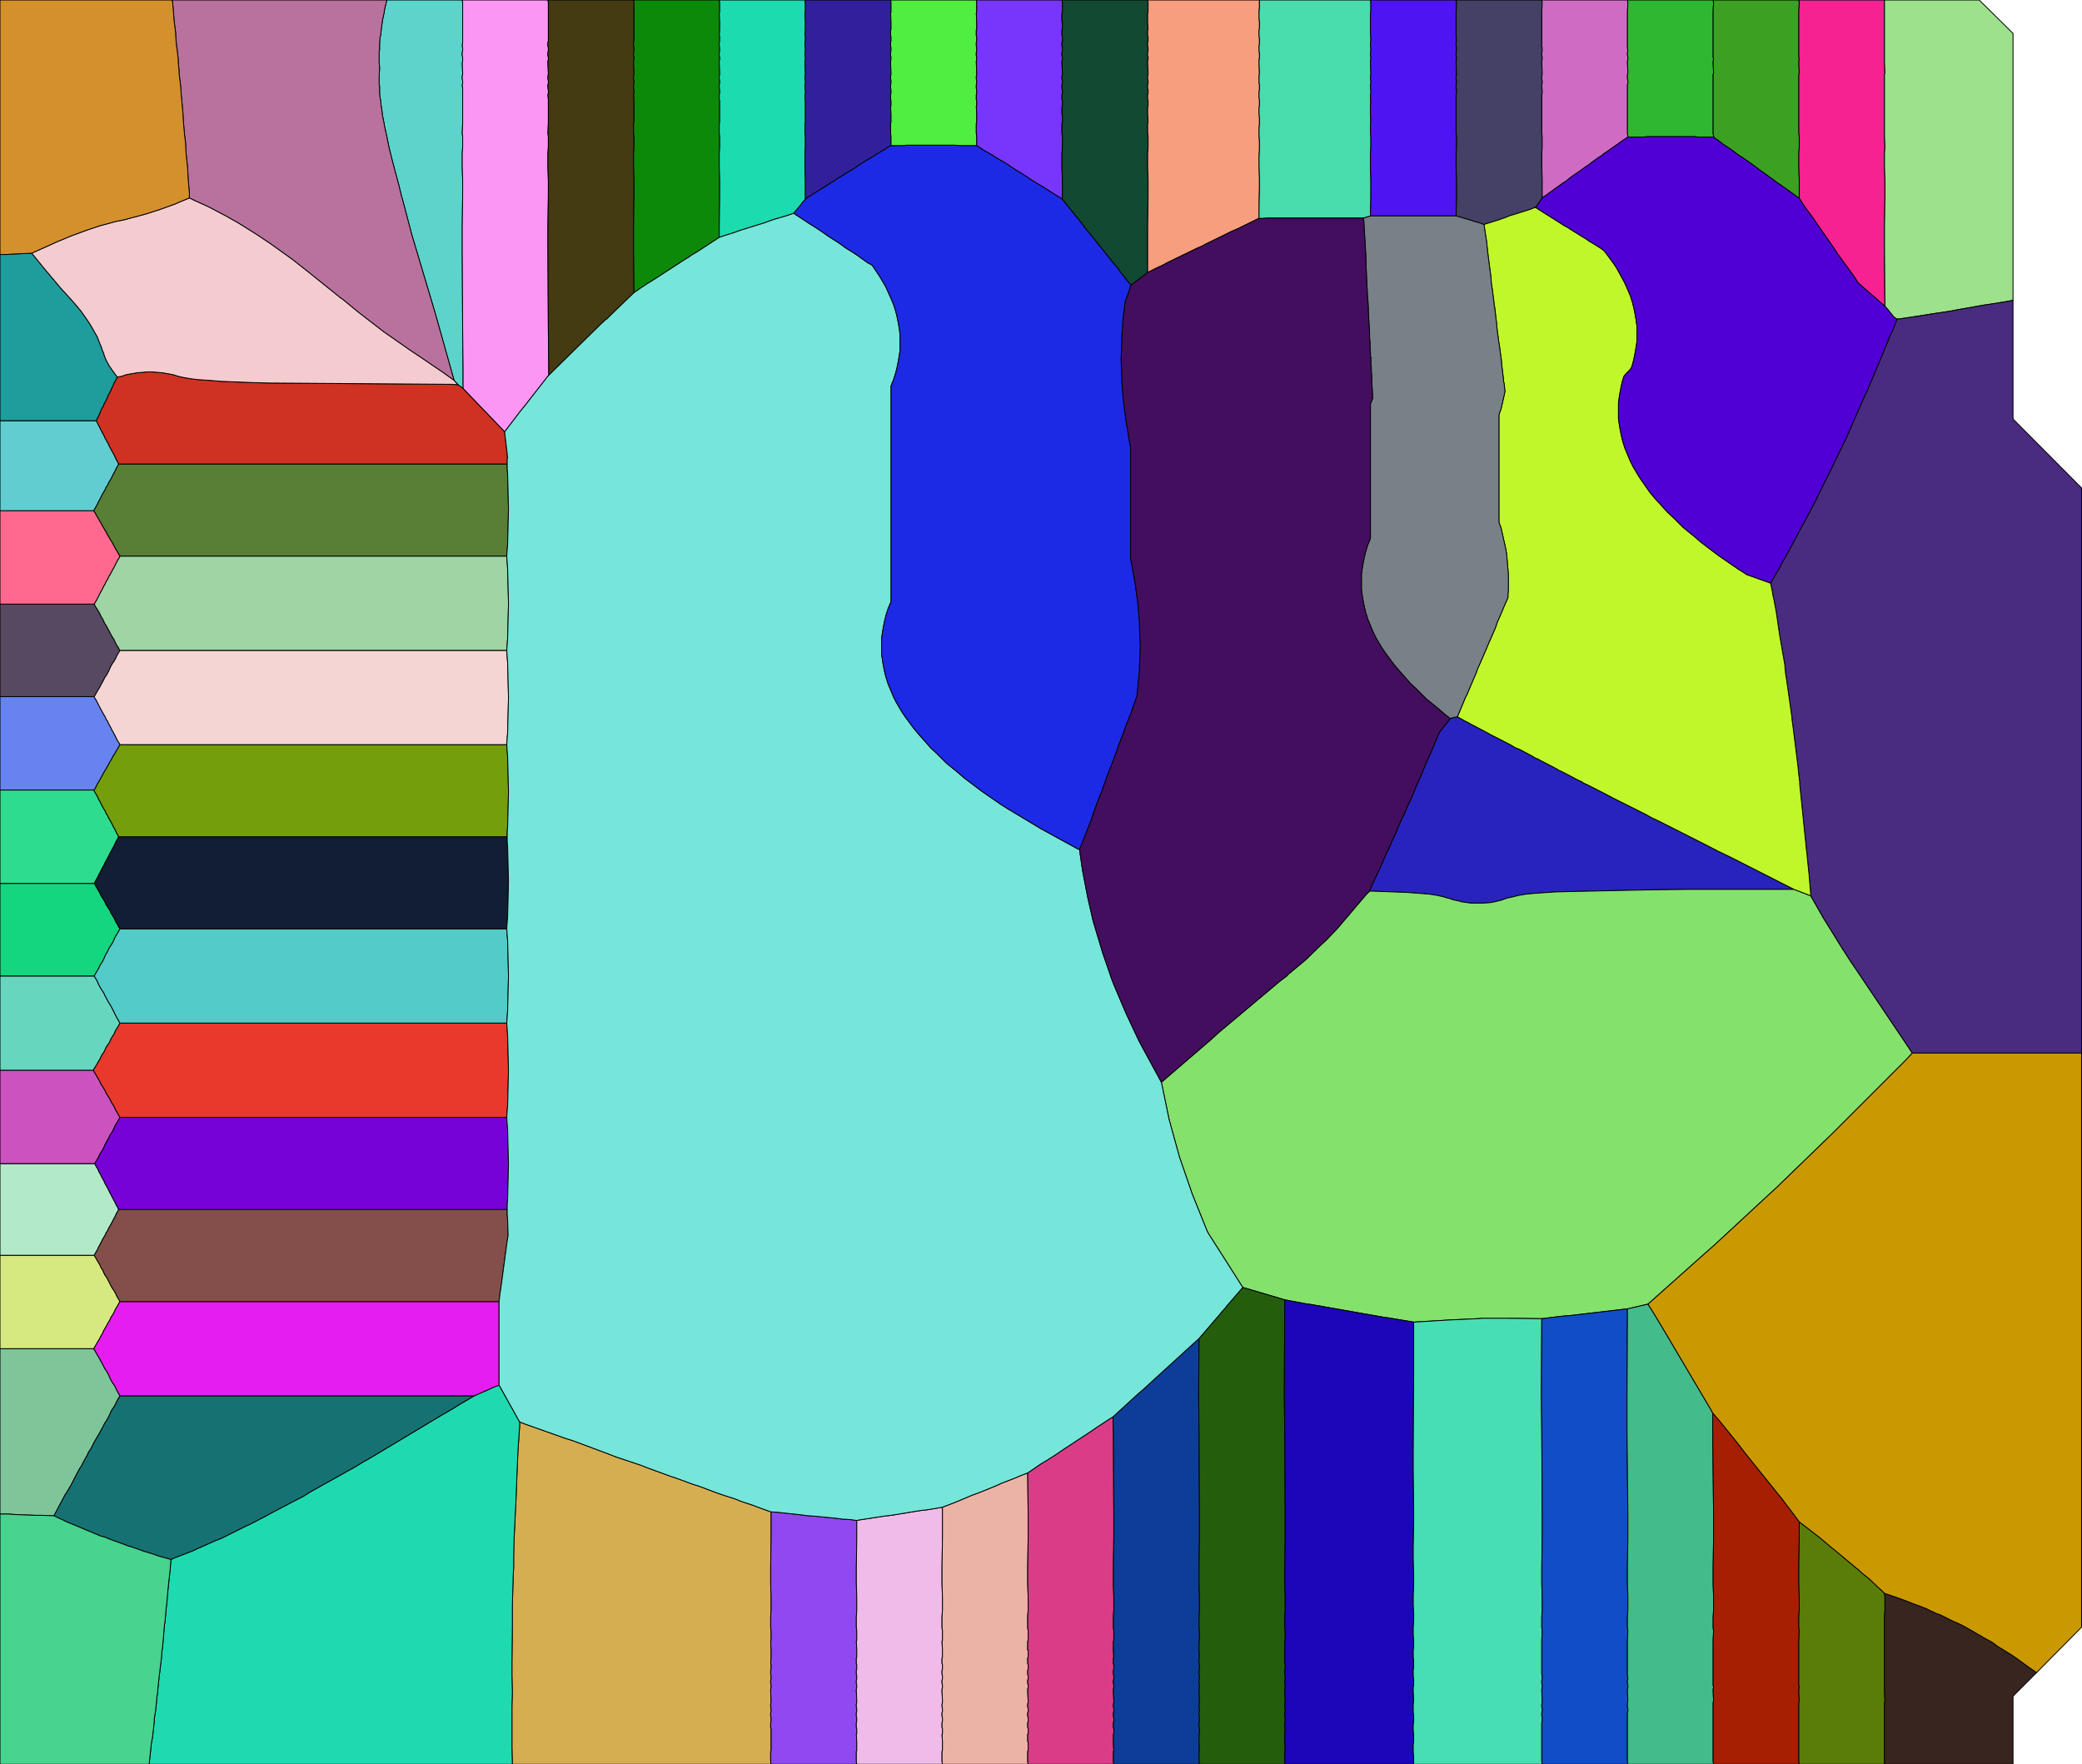 <?xml version="1.0" standalone="no"?>
<!DOCTYPE svg PUBLIC "-//W3C//DTD SVG 1.1//EN"
"http://www.w3.org/Graphics/SVG/1.1/DTD/svg11.dtd">
<svg width="4860" height="4118" viewBox="0 0 4860 4118" version="1.1"
xmlns="http://www.w3.org/2000/svg"
xmlns:xlink="http://www.w3.org/1999/xlink">
<g fill-rule="evenodd"><path d="M 3241,1983 L 3243,1978 L 3246,1971 L 3255,1951 L 3258,1945 L 3260,1940 L 3263,1932 L 3271,1914 L 3274,1907 L 3277,1903 L 3280,1895 L 3288,1876 L 3292,1868 L 3294,1864 L 3298,1855 L 3307,1832 L 3312,1822 L 3313,1819 L 3318,1808 L 3331,1776 L 3337,1764 L 3338,1761 L 3344,1747 L 3360,1709 L 3377,1688 L 3385,1677 L 3388,1676 L 3402,1673 L 3420,1683 L 3430,1688 L 3433,1690 L 3437,1692 L 3473,1711 L 3482,1716 L 3486,1718 L 3494,1722 L 3527,1739 L 3535,1744 L 3539,1746 L 3547,1749 L 3577,1765 L 3585,1770 L 3589,1771 L 3596,1775 L 3627,1791 L 3636,1796 L 3639,1798 L 3648,1802 L 3682,1820 L 3693,1825 L 3695,1827 L 3706,1832 L 3749,1854 L 3764,1862 L 3764,1862 L 3778,1869 L 3840,1900 L 3858,1910 L 3863,1912 L 3881,1921 L 3986,1974 L 4011,1987 L 4032,1997 L 4056,2009 L 4188,2076 L 3937,2076 L 3853,2077 L 3664,2081 L 3629,2082 L 3585,2085 L 3563,2087 L 3545,2090 L 3529,2094 L 3519,2096 L 3516,2097 L 3505,2101 L 3497,2103 L 3484,2106 L 3477,2107 L 3463,2108 L 3458,2108 L 3451,2108 L 3446,2108 L 3433,2108 L 3426,2107 L 3412,2105 L 3405,2103 L 3391,2100 L 3383,2097 L 3382,2097 L 3368,2093 L 3355,2090 L 3336,2087 L 3310,2085 L 3283,2083 L 3202,2080 L 3197,2080 L 3198,2077 L 3203,2065 L 3217,2035 L 3221,2027 L 3223,2022 L 3227,2013 L 3237,1990 L 3241,1983 z " style="fill-opacity:1;fill:rgb(41,35,190);stroke:rgb(0,0,0);stroke-width:2"/></g>
<g fill-rule="evenodd"><path d="M 3300,3086 L 3240,3076 L 3226,3074 L 3061,3045 L 3047,3043 L 2999,3034 L 2901,3005 L 2822,2881 L 2818,2874 L 2783,2787 L 2753,2700 L 2729,2613 L 2711,2526 L 2825,2428 L 2846,2409 L 2989,2289 L 3005,2277 L 3006,2275 L 3047,2241 L 3083,2206 L 3096,2194 L 3121,2168 L 3143,2142 L 3145,2140 L 3155,2128 L 3189,2088 L 3197,2080 L 3202,2080 L 3283,2083 L 3310,2085 L 3336,2087 L 3355,2090 L 3368,2093 L 3382,2097 L 3383,2097 L 3391,2100 L 3405,2103 L 3412,2105 L 3426,2107 L 3433,2108 L 3446,2108 L 3451,2108 L 3458,2108 L 3463,2108 L 3477,2107 L 3484,2106 L 3497,2103 L 3505,2101 L 3516,2097 L 3519,2096 L 3529,2094 L 3545,2090 L 3563,2087 L 3585,2085 L 3629,2082 L 3664,2081 L 3853,2077 L 3937,2076 L 4188,2076 L 4227,2091 L 4256,2142 L 4300,2213 L 4322,2247 L 4341,2275 L 4452,2440 L 4464,2458 L 4451,2472 L 4301,2622 L 4276,2647 L 4148,2771 L 4123,2794 L 4001,2907 L 3976,2929 L 3847,3044 L 3847,3044 L 3799,3055 L 3662,3071 L 3648,3072 L 3599,3078 L 3516,3077 L 3462,3077 L 3448,3078 L 3383,3081 L 3300,3086 z " style="fill-opacity:1;fill:rgb(132,225,108);stroke:rgb(0,0,0);stroke-width:2"/></g>
<g fill-rule="evenodd"><path d="M 1196,4118 L 1195,4081 L 1195,4067 L 1195,4038 L 1195,4004 L 1195,3982 L 1196,3951 L 1195,3913 L 1195,3902 L 1195,3888 L 1195,3879 L 1196,3795 L 1196,3782 L 1196,3781 L 1196,3747 L 1198,3676 L 1199,3660 L 1199,3632 L 1200,3592 L 1203,3529 L 1204,3512 L 1207,3434 L 1209,3387 L 1213,3329 L 1213,3319 L 1226,3324 L 1319,3357 L 1338,3363 L 1421,3394 L 1439,3401 L 1496,3420 L 1511,3426 L 1563,3445 L 1578,3450 L 1619,3465 L 1632,3469 L 1669,3483 L 1683,3488 L 1717,3499 L 1729,3504 L 1759,3514 L 1772,3519 L 1800,3529 L 1800,3535 L 1800,3589 L 1799,3658 L 1799,3697 L 1800,3727 L 1800,3759 L 1799,3773 L 1799,3799 L 1800,3806 L 1800,3829 L 1799,3831 L 1800,3851 L 1800,3851 L 1800,3868 L 1800,3870 L 1799,3883 L 1800,3885 L 1800,3896 L 1799,3899 L 1799,3908 L 1800,3911 L 1800,3919 L 1799,3922 L 1799,3929 L 1800,3933 L 1800,3939 L 1799,3943 L 1799,3947 L 1800,3970 L 1800,3974 L 1799,3978 L 1799,3984 L 1800,3987 L 1800,3995 L 1799,3998 L 1799,4006 L 1800,4009 L 1800,4018 L 1799,4021 L 1799,4032 L 1800,4034 L 1800,4047 L 1800,4048 L 1800,4065 L 1800,4066 L 1800,4086 L 1799,4088 L 1799,4111 L 1800,4118 L 1196,4118 z " style="fill-opacity:1;fill:rgb(214,174,82);stroke:rgb(0,0,0);stroke-width:2"/></g>
<g fill-rule="evenodd"><path d="M 1800,4118 L 1799,4111 L 1799,4088 L 1800,4086 L 1800,4066 L 1800,4065 L 1800,4048 L 1800,4047 L 1800,4034 L 1799,4032 L 1799,4021 L 1800,4018 L 1800,4009 L 1799,4006 L 1799,3998 L 1800,3995 L 1800,3987 L 1799,3984 L 1799,3978 L 1800,3974 L 1800,3970 L 1799,3947 L 1799,3943 L 1800,3939 L 1800,3933 L 1799,3929 L 1799,3922 L 1800,3919 L 1800,3911 L 1799,3908 L 1799,3899 L 1800,3896 L 1800,3885 L 1799,3883 L 1800,3870 L 1800,3868 L 1800,3851 L 1800,3851 L 1799,3831 L 1800,3829 L 1800,3806 L 1799,3799 L 1799,3773 L 1800,3759 L 1800,3727 L 1799,3697 L 1799,3658 L 1800,3589 L 1800,3535 L 1800,3529 L 1803,3529 L 1816,3530 L 1872,3536 L 1886,3538 L 1890,3538 L 1903,3539 L 1954,3544 L 1968,3546 L 1973,3546 L 1986,3547 L 2000,3549 L 2000,3589 L 1999,3658 L 1999,3697 L 2000,3727 L 2000,3759 L 1999,3773 L 1999,3799 L 2000,3806 L 2000,3829 L 1999,3831 L 2000,3851 L 2000,3851 L 2000,3868 L 1999,3870 L 1999,3883 L 2000,3885 L 2000,3896 L 1999,3899 L 1999,3908 L 2000,3911 L 2000,3919 L 1999,3922 L 1999,3929 L 2000,3933 L 2000,3939 L 1999,3943 L 1999,3947 L 2000,3970 L 2000,3974 L 1999,3978 L 1999,3984 L 2000,3987 L 2000,3995 L 1999,3998 L 1999,4006 L 2000,4009 L 2000,4018 L 1999,4021 L 1999,4032 L 2000,4034 L 2000,4047 L 1999,4048 L 2000,4065 L 2000,4066 L 2000,4086 L 1999,4088 L 1999,4111 L 2000,4118 L 1800,4118 z " style="fill-opacity:1;fill:rgb(144,73,241);stroke:rgb(0,0,0);stroke-width:2"/></g>
<g fill-rule="evenodd"><path d="M 2000,4118 L 1999,4111 L 1999,4088 L 2000,4086 L 2000,4066 L 2000,4065 L 1999,4048 L 2000,4047 L 2000,4034 L 1999,4032 L 1999,4021 L 2000,4018 L 2000,4009 L 1999,4006 L 1999,3998 L 2000,3995 L 2000,3987 L 1999,3984 L 1999,3978 L 2000,3974 L 2000,3970 L 1999,3947 L 1999,3943 L 2000,3939 L 2000,3933 L 1999,3929 L 1999,3922 L 2000,3919 L 2000,3911 L 1999,3908 L 1999,3899 L 2000,3896 L 2000,3885 L 1999,3883 L 1999,3870 L 2000,3868 L 2000,3851 L 2000,3851 L 1999,3831 L 2000,3829 L 2000,3806 L 1999,3799 L 1999,3773 L 2000,3759 L 2000,3727 L 1999,3697 L 1999,3658 L 2000,3589 L 2000,3549 L 2004,3548 L 2056,3540 L 2069,3538 L 2072,3538 L 2086,3536 L 2141,3527 L 2154,3525 L 2157,3525 L 2171,3523 L 2200,3518 L 2200,3535 L 2200,3589 L 2199,3658 L 2199,3697 L 2200,3727 L 2200,3759 L 2199,3773 L 2199,3799 L 2200,3806 L 2200,3829 L 2199,3831 L 2200,3851 L 2200,3851 L 2200,3868 L 2199,3870 L 2199,3883 L 2200,3885 L 2200,3896 L 2199,3899 L 2199,3908 L 2200,3911 L 2200,3919 L 2199,3922 L 2199,3929 L 2200,3933 L 2200,3939 L 2199,3943 L 2199,3947 L 2200,3970 L 2200,3974 L 2199,3978 L 2199,3984 L 2200,3987 L 2200,3995 L 2199,3998 L 2199,4006 L 2200,4009 L 2200,4018 L 2199,4021 L 2199,4032 L 2200,4034 L 2200,4047 L 2199,4048 L 2200,4065 L 2200,4066 L 2200,4086 L 2199,4088 L 2199,4111 L 2200,4118 L 2000,4118 z " style="fill-opacity:1;fill:rgb(241,187,233);stroke:rgb(0,0,0);stroke-width:2"/></g>
<g fill-rule="evenodd"><path d="M 2200,4118 L 2199,4111 L 2199,4088 L 2200,4086 L 2200,4066 L 2200,4065 L 2199,4048 L 2200,4047 L 2200,4034 L 2199,4032 L 2199,4021 L 2200,4018 L 2200,4009 L 2199,4006 L 2199,3998 L 2200,3995 L 2200,3987 L 2199,3984 L 2199,3978 L 2200,3974 L 2200,3970 L 2199,3947 L 2199,3943 L 2200,3939 L 2200,3933 L 2199,3929 L 2199,3922 L 2200,3919 L 2200,3911 L 2199,3908 L 2199,3899 L 2200,3896 L 2200,3885 L 2199,3883 L 2199,3870 L 2200,3868 L 2200,3851 L 2200,3851 L 2199,3831 L 2200,3829 L 2200,3806 L 2199,3799 L 2199,3773 L 2200,3759 L 2200,3727 L 2199,3697 L 2199,3658 L 2200,3589 L 2200,3535 L 2200,3518 L 2231,3506 L 2243,3501 L 2269,3490 L 2283,3485 L 2325,3468 L 2338,3462 L 2369,3450 L 2383,3444 L 2399,3438 L 2400,3535 L 2400,3589 L 2399,3658 L 2399,3697 L 2400,3727 L 2400,3759 L 2399,3773 L 2399,3799 L 2400,3806 L 2400,3829 L 2399,3831 L 2399,3851 L 2400,3851 L 2400,3868 L 2399,3870 L 2399,3883 L 2400,3885 L 2400,3896 L 2399,3899 L 2399,3908 L 2400,3911 L 2400,3919 L 2399,3922 L 2399,3929 L 2400,3933 L 2400,3939 L 2399,3943 L 2399,3947 L 2400,3970 L 2400,3974 L 2399,3978 L 2399,3984 L 2400,3987 L 2400,3995 L 2399,3998 L 2399,4006 L 2400,4009 L 2400,4018 L 2399,4021 L 2399,4032 L 2400,4034 L 2400,4047 L 2399,4048 L 2399,4065 L 2400,4066 L 2400,4086 L 2399,4088 L 2399,4111 L 2400,4118 L 2200,4118 z " style="fill-opacity:1;fill:rgb(235,179,166);stroke:rgb(0,0,0);stroke-width:2"/></g>
<g fill-rule="evenodd"><path d="M 2400,4118 L 2399,4111 L 2399,4088 L 2400,4086 L 2400,4066 L 2399,4065 L 2399,4048 L 2400,4047 L 2400,4034 L 2399,4032 L 2399,4021 L 2400,4018 L 2400,4009 L 2399,4006 L 2399,3998 L 2400,3995 L 2400,3987 L 2399,3984 L 2399,3978 L 2400,3974 L 2400,3970 L 2399,3947 L 2399,3943 L 2400,3939 L 2400,3933 L 2399,3929 L 2399,3922 L 2400,3919 L 2400,3911 L 2399,3908 L 2399,3899 L 2400,3896 L 2400,3885 L 2399,3883 L 2399,3870 L 2400,3868 L 2400,3851 L 2399,3851 L 2399,3831 L 2400,3829 L 2400,3806 L 2399,3799 L 2399,3773 L 2400,3759 L 2400,3727 L 2399,3697 L 2399,3658 L 2400,3589 L 2400,3535 L 2399,3438 L 2431,3416 L 2443,3409 L 2465,3395 L 2478,3386 L 2548,3340 L 2561,3331 L 2590,3312 L 2598,3307 L 2599,3345 L 2600,3535 L 2600,3589 L 2599,3658 L 2599,3697 L 2600,3727 L 2600,3759 L 2599,3773 L 2599,3799 L 2600,3806 L 2600,3829 L 2599,3831 L 2599,3851 L 2599,3851 L 2600,3868 L 2599,3870 L 2599,3883 L 2600,3885 L 2600,3896 L 2599,3899 L 2599,3908 L 2600,3911 L 2600,3919 L 2599,3922 L 2599,3929 L 2600,3933 L 2600,3939 L 2599,3943 L 2599,3947 L 2600,3970 L 2600,3974 L 2599,3978 L 2599,3984 L 2600,3987 L 2600,3995 L 2599,3998 L 2599,4006 L 2600,4009 L 2600,4018 L 2599,4021 L 2599,4032 L 2600,4034 L 2600,4047 L 2599,4048 L 2599,4065 L 2599,4066 L 2600,4086 L 2599,4088 L 2599,4111 L 2600,4118 L 2400,4118 z " style="fill-opacity:1;fill:rgb(219,60,135);stroke:rgb(0,0,0);stroke-width:2"/></g>
<g fill-rule="evenodd"><path d="M 2600,4118 L 2599,4111 L 2599,4088 L 2600,4086 L 2599,4066 L 2599,4065 L 2599,4048 L 2600,4047 L 2600,4034 L 2599,4032 L 2599,4021 L 2600,4018 L 2600,4009 L 2599,4006 L 2599,3998 L 2600,3995 L 2600,3987 L 2599,3984 L 2599,3978 L 2600,3974 L 2600,3970 L 2599,3947 L 2599,3943 L 2600,3939 L 2600,3933 L 2599,3929 L 2599,3922 L 2600,3919 L 2600,3911 L 2599,3908 L 2599,3899 L 2600,3896 L 2600,3885 L 2599,3883 L 2599,3870 L 2600,3868 L 2599,3851 L 2599,3851 L 2599,3831 L 2600,3829 L 2600,3806 L 2599,3799 L 2599,3773 L 2600,3759 L 2600,3727 L 2599,3697 L 2599,3658 L 2600,3589 L 2600,3535 L 2599,3345 L 2598,3307 L 2657,3253 L 2671,3241 L 2684,3229 L 2696,3218 L 2799,3124 L 2798,3256 L 2799,3345 L 2800,3535 L 2800,3589 L 2799,3658 L 2799,3697 L 2800,3727 L 2800,3759 L 2799,3773 L 2799,3799 L 2800,3806 L 2800,3829 L 2799,3831 L 2799,3851 L 2799,3851 L 2800,3868 L 2799,3870 L 2799,3883 L 2800,3885 L 2800,3896 L 2799,3899 L 2799,3908 L 2800,3911 L 2800,3919 L 2799,3922 L 2799,3929 L 2800,3933 L 2800,3939 L 2799,3943 L 2799,3947 L 2800,3970 L 2800,3974 L 2799,3978 L 2799,3984 L 2800,3987 L 2800,3995 L 2799,3998 L 2799,4006 L 2800,4009 L 2800,4018 L 2799,4021 L 2799,4032 L 2800,4034 L 2800,4047 L 2799,4048 L 2799,4065 L 2799,4066 L 2800,4086 L 2799,4088 L 2799,4111 L 2800,4118 L 2600,4118 z " style="fill-opacity:1;fill:rgb(12,62,153);stroke:rgb(0,0,0);stroke-width:2"/></g>
<g fill-rule="evenodd"><path d="M 2800,4118 L 2799,4111 L 2799,4088 L 2800,4086 L 2799,4066 L 2799,4065 L 2799,4048 L 2800,4047 L 2800,4034 L 2799,4032 L 2799,4021 L 2800,4018 L 2800,4009 L 2799,4006 L 2799,3998 L 2800,3995 L 2800,3987 L 2799,3984 L 2799,3978 L 2800,3974 L 2800,3970 L 2799,3947 L 2799,3943 L 2800,3939 L 2800,3933 L 2799,3929 L 2799,3922 L 2800,3919 L 2800,3911 L 2799,3908 L 2799,3899 L 2800,3896 L 2800,3885 L 2799,3883 L 2799,3870 L 2800,3868 L 2799,3851 L 2799,3851 L 2799,3831 L 2800,3829 L 2800,3806 L 2799,3799 L 2799,3773 L 2800,3759 L 2800,3727 L 2799,3697 L 2799,3658 L 2800,3589 L 2800,3535 L 2799,3345 L 2798,3256 L 2799,3124 L 2848,3067 L 2851,3063 L 2861,3052 L 2863,3049 L 2901,3005 L 2999,3034 L 2998,3256 L 2999,3345 L 3000,3535 L 3000,3589 L 2999,3658 L 2999,3697 L 3000,3727 L 3000,3759 L 2999,3773 L 2999,3799 L 3000,3806 L 3000,3829 L 2999,3831 L 2999,3851 L 2999,3851 L 2999,3868 L 2999,3870 L 2999,3883 L 3000,3885 L 3000,3896 L 2999,3899 L 2999,3908 L 3000,3911 L 3000,3919 L 2999,3922 L 2999,3929 L 3000,3933 L 3000,3939 L 2999,3943 L 2999,3947 L 3000,3970 L 3000,3974 L 2999,3978 L 2999,3984 L 3000,3987 L 3000,3995 L 2999,3998 L 2999,4006 L 3000,4009 L 3000,4018 L 2999,4021 L 2999,4032 L 3000,4034 L 2999,4047 L 2999,4048 L 2999,4065 L 2999,4066 L 3000,4086 L 2999,4088 L 2999,4111 L 3000,4118 L 2800,4118 z " style="fill-opacity:1;fill:rgb(36,94,13);stroke:rgb(0,0,0);stroke-width:2"/></g>
<g fill-rule="evenodd"><path d="M 3000,4118 L 2999,4111 L 2999,4088 L 3000,4086 L 2999,4066 L 2999,4065 L 2999,4048 L 2999,4047 L 3000,4034 L 2999,4032 L 2999,4021 L 3000,4018 L 3000,4009 L 2999,4006 L 2999,3998 L 3000,3995 L 3000,3987 L 2999,3984 L 2999,3978 L 3000,3974 L 3000,3970 L 2999,3947 L 2999,3943 L 3000,3939 L 3000,3933 L 2999,3929 L 2999,3922 L 3000,3919 L 3000,3911 L 2999,3908 L 2999,3899 L 3000,3896 L 3000,3885 L 2999,3883 L 2999,3870 L 2999,3868 L 2999,3851 L 2999,3851 L 2999,3831 L 3000,3829 L 3000,3806 L 2999,3799 L 2999,3773 L 3000,3759 L 3000,3727 L 2999,3697 L 2999,3658 L 3000,3589 L 3000,3535 L 2999,3345 L 2998,3256 L 2999,3034 L 3047,3043 L 3061,3045 L 3226,3074 L 3240,3076 L 3300,3086 L 3300,3149 L 3300,3204 L 3299,3388 L 3299,3427 L 3300,3524 L 3300,3555 L 3299,3613 L 3299,3639 L 3300,3677 L 3300,3700 L 3299,3726 L 3299,3746 L 3300,3766 L 3300,3784 L 3299,3799 L 3299,3816 L 3300,3828 L 3300,3843 L 3299,3853 L 3299,3868 L 3300,3876 L 3300,3891 L 3299,3898 L 3299,3912 L 3300,3919 L 3300,3933 L 3299,3938 L 3299,3948 L 3300,3969 L 3299,3979 L 3299,3984 L 3299,3998 L 3300,4004 L 3300,4018 L 3299,4026 L 3299,4040 L 3300,4049 L 3300,4064 L 3299,4073 L 3299,4089 L 3300,4101 L 3300,4118 L 3000,4118 z " style="fill-opacity:1;fill:rgb(28,6,183);stroke:rgb(0,0,0);stroke-width:2"/></g>
<g fill-rule="evenodd"><path d="M 3300,4118 L 3300,4101 L 3299,4089 L 3299,4073 L 3300,4064 L 3300,4049 L 3299,4040 L 3299,4026 L 3300,4018 L 3300,4004 L 3299,3998 L 3299,3984 L 3299,3979 L 3300,3969 L 3299,3948 L 3299,3938 L 3300,3933 L 3300,3919 L 3299,3912 L 3299,3898 L 3300,3891 L 3300,3876 L 3299,3868 L 3299,3853 L 3300,3843 L 3300,3828 L 3299,3816 L 3299,3799 L 3300,3784 L 3300,3766 L 3299,3746 L 3299,3726 L 3300,3700 L 3300,3677 L 3299,3639 L 3299,3613 L 3300,3555 L 3300,3524 L 3299,3427 L 3299,3388 L 3300,3204 L 3300,3149 L 3300,3086 L 3383,3081 L 3448,3078 L 3462,3077 L 3516,3077 L 3599,3078 L 3598,3256 L 3599,3345 L 3600,3535 L 3600,3589 L 3599,3658 L 3599,3697 L 3600,3727 L 3600,3759 L 3599,3773 L 3599,3799 L 3600,3806 L 3599,3829 L 3599,3831 L 3599,3851 L 3599,3851 L 3599,3868 L 3599,3870 L 3599,3883 L 3599,3885 L 3599,3896 L 3599,3899 L 3599,3908 L 3600,3911 L 3600,3919 L 3599,3922 L 3599,3929 L 3600,3933 L 3600,3939 L 3599,3943 L 3599,3947 L 3600,3970 L 3600,3974 L 3599,3978 L 3599,3984 L 3600,3987 L 3600,3995 L 3599,3998 L 3599,4006 L 3600,4009 L 3600,4018 L 3599,4021 L 3599,4032 L 3599,4034 L 3599,4047 L 3599,4048 L 3599,4065 L 3599,4066 L 3599,4086 L 3599,4088 L 3599,4111 L 3600,4118 L 3300,4118 z " style="fill-opacity:1;fill:rgb(71,222,179);stroke:rgb(0,0,0);stroke-width:2"/></g>
<g fill-rule="evenodd"><path d="M 3600,4118 L 3599,4111 L 3599,4088 L 3599,4086 L 3599,4066 L 3599,4065 L 3599,4048 L 3599,4047 L 3599,4034 L 3599,4032 L 3599,4021 L 3600,4018 L 3600,4009 L 3599,4006 L 3599,3998 L 3600,3995 L 3600,3987 L 3599,3984 L 3599,3978 L 3600,3974 L 3600,3970 L 3599,3947 L 3599,3943 L 3600,3939 L 3600,3933 L 3599,3929 L 3599,3922 L 3600,3919 L 3600,3911 L 3599,3908 L 3599,3899 L 3599,3896 L 3599,3885 L 3599,3883 L 3599,3870 L 3599,3868 L 3599,3851 L 3599,3851 L 3599,3831 L 3599,3829 L 3600,3806 L 3599,3799 L 3599,3773 L 3600,3759 L 3600,3727 L 3599,3697 L 3599,3658 L 3600,3589 L 3600,3535 L 3599,3345 L 3598,3256 L 3599,3078 L 3648,3072 L 3662,3071 L 3799,3055 L 3798,3256 L 3798,3345 L 3800,3535 L 3800,3589 L 3799,3658 L 3799,3697 L 3800,3727 L 3800,3759 L 3799,3773 L 3799,3799 L 3800,3806 L 3799,3829 L 3799,3831 L 3799,3851 L 3799,3851 L 3799,3868 L 3799,3870 L 3799,3883 L 3799,3885 L 3799,3896 L 3799,3899 L 3799,3908 L 3799,3911 L 3800,3919 L 3799,3922 L 3799,3929 L 3800,3933 L 3800,3939 L 3799,3943 L 3799,3947 L 3800,3970 L 3799,3974 L 3799,3978 L 3799,3984 L 3800,3987 L 3800,3995 L 3799,3998 L 3799,4006 L 3799,4009 L 3799,4018 L 3799,4021 L 3799,4032 L 3799,4034 L 3799,4047 L 3799,4048 L 3799,4065 L 3799,4066 L 3799,4086 L 3799,4088 L 3799,4111 L 3800,4118 L 3600,4118 z " style="fill-opacity:1;fill:rgb(18,77,200);stroke:rgb(0,0,0);stroke-width:2"/></g>
<g fill-rule="evenodd"><path d="M 3800,4118 L 3799,4111 L 3799,4088 L 3799,4086 L 3799,4066 L 3799,4065 L 3799,4048 L 3799,4047 L 3799,4034 L 3799,4032 L 3799,4021 L 3799,4018 L 3799,4009 L 3799,4006 L 3799,3998 L 3800,3995 L 3800,3987 L 3799,3984 L 3799,3978 L 3799,3974 L 3800,3970 L 3799,3947 L 3799,3943 L 3800,3939 L 3800,3933 L 3799,3929 L 3799,3922 L 3800,3919 L 3799,3911 L 3799,3908 L 3799,3899 L 3799,3896 L 3799,3885 L 3799,3883 L 3799,3870 L 3799,3868 L 3799,3851 L 3799,3851 L 3799,3831 L 3799,3829 L 3800,3806 L 3799,3799 L 3799,3773 L 3800,3759 L 3800,3727 L 3799,3697 L 3799,3658 L 3800,3589 L 3800,3535 L 3798,3345 L 3798,3256 L 3799,3055 L 3847,3044 L 3847,3044 L 3850,3049 L 3862,3068 L 3886,3108 L 3993,3289 L 3998,3298 L 3998,3345 L 4000,3535 L 4000,3589 L 3999,3658 L 3999,3697 L 4000,3727 L 4000,3759 L 3999,3773 L 3999,3799 L 4000,3806 L 3999,3829 L 3999,3831 L 3999,3851 L 3999,3851 L 3999,3868 L 3999,3870 L 3999,3883 L 3999,3885 L 3999,3896 L 3999,3899 L 3999,3908 L 3999,3911 L 3999,3919 L 3999,3922 L 3999,3929 L 3999,3933 L 4000,3939 L 3999,3943 L 3999,3947 L 4000,3970 L 3999,3974 L 3999,3978 L 3999,3984 L 3999,3987 L 3999,3995 L 3999,3998 L 3999,4006 L 3999,4009 L 3999,4018 L 3999,4021 L 3999,4032 L 3999,4034 L 3999,4047 L 3999,4048 L 3999,4065 L 3999,4066 L 3999,4086 L 3999,4088 L 3999,4111 L 4000,4118 L 3800,4118 z " style="fill-opacity:1;fill:rgb(67,187,139);stroke:rgb(0,0,0);stroke-width:2"/></g>
<g fill-rule="evenodd"><path d="M 4000,4118 L 3999,4111 L 3999,4088 L 3999,4086 L 3999,4066 L 3999,4065 L 3999,4048 L 3999,4047 L 3999,4034 L 3999,4032 L 3999,4021 L 3999,4018 L 3999,4009 L 3999,4006 L 3999,3998 L 3999,3995 L 3999,3987 L 3999,3984 L 3999,3978 L 3999,3974 L 4000,3970 L 3999,3947 L 3999,3943 L 4000,3939 L 3999,3933 L 3999,3929 L 3999,3922 L 3999,3919 L 3999,3911 L 3999,3908 L 3999,3899 L 3999,3896 L 3999,3885 L 3999,3883 L 3999,3870 L 3999,3868 L 3999,3851 L 3999,3851 L 3999,3831 L 3999,3829 L 4000,3806 L 3999,3799 L 3999,3773 L 4000,3759 L 4000,3727 L 3999,3697 L 3999,3658 L 4000,3589 L 4000,3535 L 3998,3345 L 3998,3298 L 4016,3319 L 4054,3366 L 4064,3379 L 4078,3397 L 4148,3484 L 4161,3500 L 4172,3515 L 4176,3520 L 4200,3552 L 4200,3589 L 4199,3658 L 4199,3697 L 4200,3727 L 4200,3759 L 4199,3773 L 4199,3799 L 4200,3806 L 4199,3829 L 4199,3831 L 4199,3851 L 4199,3851 L 4199,3868 L 4199,3870 L 4199,3883 L 4199,3885 L 4199,3896 L 4199,3899 L 4199,3908 L 4199,3911 L 4199,3919 L 4199,3922 L 4199,3929 L 4199,3933 L 4200,3939 L 4199,3943 L 4199,3947 L 4200,3970 L 4199,3974 L 4199,3978 L 4199,3984 L 4199,3987 L 4199,3995 L 4199,3998 L 4199,4006 L 4199,4009 L 4199,4018 L 4199,4021 L 4199,4032 L 4199,4034 L 4199,4047 L 4199,4048 L 4199,4065 L 4199,4066 L 4199,4086 L 4199,4088 L 4199,4111 L 4200,4118 L 4000,4118 z " style="fill-opacity:1;fill:rgb(166,31,3);stroke:rgb(0,0,0);stroke-width:2"/></g>
<g fill-rule="evenodd"><path d="M 4200,4118 L 4199,4111 L 4199,4088 L 4199,4086 L 4199,4066 L 4199,4065 L 4199,4048 L 4199,4047 L 4199,4034 L 4199,4032 L 4199,4021 L 4199,4018 L 4199,4009 L 4199,4006 L 4199,3998 L 4199,3995 L 4199,3987 L 4199,3984 L 4199,3978 L 4199,3974 L 4200,3970 L 4199,3947 L 4199,3943 L 4200,3939 L 4199,3933 L 4199,3929 L 4199,3922 L 4199,3919 L 4199,3911 L 4199,3908 L 4199,3899 L 4199,3896 L 4199,3885 L 4199,3883 L 4199,3870 L 4199,3868 L 4199,3851 L 4199,3851 L 4199,3831 L 4199,3829 L 4200,3806 L 4199,3799 L 4199,3773 L 4200,3759 L 4200,3727 L 4199,3697 L 4199,3658 L 4200,3589 L 4200,3552 L 4205,3556 L 4248,3589 L 4275,3612 L 4284,3619 L 4290,3624 L 4333,3660 L 4336,3662 L 4348,3673 L 4363,3685 L 4382,3703 L 4393,3713 L 4395,3715 L 4399,3719 L 4400,3727 L 4400,3759 L 4399,3773 L 4399,3799 L 4399,3806 L 4399,3829 L 4399,3831 L 4399,3851 L 4399,3851 L 4399,3868 L 4399,3870 L 4399,3883 L 4399,3885 L 4399,3896 L 4399,3899 L 4399,3908 L 4399,3911 L 4399,3919 L 4399,3922 L 4399,3929 L 4399,3933 L 4399,3939 L 4399,3943 L 4399,3947 L 4400,3970 L 4399,3974 L 4399,3978 L 4399,3984 L 4399,3987 L 4399,3995 L 4399,3998 L 4399,4006 L 4399,4009 L 4399,4018 L 4399,4021 L 4399,4032 L 4399,4034 L 4399,4047 L 4399,4048 L 4399,4065 L 4399,4066 L 4399,4086 L 4399,4088 L 4399,4111 L 4399,4118 L 4200,4118 z " style="fill-opacity:1;fill:rgb(90,125,9);stroke:rgb(0,0,0);stroke-width:2"/></g>
<g fill-rule="evenodd"><path d="M 4699,4118 L 4399,4118 L 4399,4111 L 4399,4088 L 4399,4086 L 4399,4066 L 4399,4065 L 4399,4048 L 4399,4047 L 4399,4034 L 4399,4032 L 4399,4021 L 4399,4018 L 4399,4009 L 4399,4006 L 4399,3998 L 4399,3995 L 4399,3987 L 4399,3984 L 4399,3978 L 4399,3974 L 4400,3970 L 4399,3947 L 4399,3943 L 4399,3939 L 4399,3933 L 4399,3929 L 4399,3922 L 4399,3919 L 4399,3911 L 4399,3908 L 4399,3899 L 4399,3896 L 4399,3885 L 4399,3883 L 4399,3870 L 4399,3868 L 4399,3851 L 4399,3851 L 4399,3831 L 4399,3829 L 4399,3806 L 4399,3799 L 4399,3773 L 4400,3759 L 4400,3727 L 4399,3719 L 4434,3731 L 4437,3732 L 4453,3738 L 4468,3744 L 4482,3749 L 4497,3755 L 4503,3758 L 4520,3766 L 4526,3768 L 4533,3771 L 4553,3781 L 4557,3783 L 4566,3787 L 4577,3792 L 4585,3796 L 4597,3803 L 4606,3808 L 4616,3814 L 4627,3820 L 4628,3821 L 4650,3833 L 4657,3838 L 4662,3842 L 4683,3855 L 4688,3858 L 4702,3867 L 4716,3877 L 4735,3891 L 4751,3902 L 4754,3904 L 4701,3957 L 4700,3958 L 4700,3959 L 4699,3960 L 4699,3961 L 4699,4118 z " style="fill-opacity:1;fill:rgb(56,37,31);stroke:rgb(0,0,0);stroke-width:2"/></g>
<g fill-rule="evenodd"><path d="M 1079,0 L 1080,6 L 1080,29 L 1080,31 L 1080,51 L 1080,52 L 1080,69 L 1080,70 L 1080,83 L 1080,85 L 1080,96 L 1080,99 L 1079,108 L 1080,111 L 1080,119 L 1079,122 L 1079,130 L 1080,133 L 1080,139 L 1080,143 L 1079,147 L 1080,170 L 1080,174 L 1079,178 L 1079,184 L 1080,188 L 1080,195 L 1079,198 L 1080,206 L 1080,209 L 1080,218 L 1080,221 L 1080,232 L 1080,234 L 1080,247 L 1080,249 L 1080,266 L 1080,266 L 1080,286 L 1080,288 L 1079,311 L 1080,318 L 1080,344 L 1079,358 L 1079,390 L 1080,420 L 1080,459 L 1079,528 L 1079,582 L 1080,772 L 1081,861 L 1081,907 L 1069,898 L 1060,888 L 1015,728 L 998,671 L 961,547 L 941,471 L 937,457 L 932,436 L 916,376 L 914,368 L 908,344 L 903,319 L 901,310 L 897,292 L 897,290 L 893,271 L 891,254 L 890,249 L 889,242 L 889,238 L 887,227 L 886,218 L 886,203 L 886,201 L 885,197 L 885,195 L 885,183 L 885,178 L 886,161 L 886,156 L 885,147 L 885,144 L 885,130 L 885,124 L 885,122 L 886,116 L 886,110 L 886,103 L 887,88 L 889,80 L 889,78 L 890,68 L 891,61 L 893,46 L 897,28 L 897,25 L 902,4 L 903,0 L 1079,0 z " style="fill-opacity:1;fill:rgb(93,212,203);stroke:rgb(0,0,0);stroke-width:2"/></g>
<g fill-rule="evenodd"><path d="M 1279,0 L 1280,6 L 1280,29 L 1280,31 L 1280,51 L 1280,52 L 1280,69 L 1280,70 L 1280,83 L 1280,85 L 1280,96 L 1279,99 L 1279,108 L 1280,111 L 1280,119 L 1279,122 L 1279,130 L 1280,133 L 1280,139 L 1279,143 L 1279,147 L 1280,170 L 1280,174 L 1279,178 L 1279,184 L 1280,188 L 1280,195 L 1279,198 L 1279,206 L 1280,209 L 1280,218 L 1279,221 L 1280,232 L 1280,234 L 1280,247 L 1280,249 L 1280,266 L 1280,266 L 1280,286 L 1280,288 L 1279,311 L 1280,318 L 1280,344 L 1279,358 L 1279,390 L 1280,420 L 1280,459 L 1279,528 L 1279,582 L 1280,772 L 1281,861 L 1281,876 L 1279,878 L 1226,946 L 1213,962 L 1178,1008 L 1081,907 L 1081,907 L 1081,861 L 1080,772 L 1079,582 L 1079,528 L 1080,459 L 1080,420 L 1079,390 L 1079,358 L 1080,344 L 1080,318 L 1079,311 L 1080,288 L 1080,286 L 1080,266 L 1080,266 L 1080,249 L 1080,247 L 1080,234 L 1080,232 L 1080,221 L 1080,218 L 1080,209 L 1080,206 L 1079,198 L 1080,195 L 1080,188 L 1079,184 L 1079,178 L 1080,174 L 1080,170 L 1079,147 L 1080,143 L 1080,139 L 1080,133 L 1079,130 L 1079,122 L 1080,119 L 1080,111 L 1079,108 L 1080,99 L 1080,96 L 1080,85 L 1080,83 L 1080,70 L 1080,69 L 1080,52 L 1080,51 L 1080,31 L 1080,29 L 1080,6 L 1079,0 L 1279,0 z " style="fill-opacity:1;fill:rgb(252,150,245);stroke:rgb(0,0,0);stroke-width:2"/></g>
<g fill-rule="evenodd"><path d="M 1479,0 L 1480,6 L 1480,29 L 1480,31 L 1480,51 L 1480,52 L 1480,69 L 1480,70 L 1480,83 L 1480,85 L 1480,96 L 1479,99 L 1479,108 L 1480,111 L 1480,119 L 1479,122 L 1479,130 L 1480,133 L 1480,139 L 1479,143 L 1479,147 L 1480,170 L 1480,174 L 1479,178 L 1479,184 L 1480,188 L 1480,195 L 1479,198 L 1479,206 L 1480,209 L 1480,218 L 1479,221 L 1480,232 L 1480,234 L 1480,247 L 1480,249 L 1480,266 L 1480,266 L 1480,286 L 1479,288 L 1479,311 L 1480,318 L 1480,344 L 1479,358 L 1479,390 L 1480,420 L 1480,459 L 1479,528 L 1479,582 L 1480,683 L 1427,734 L 1416,745 L 1415,745 L 1402,757 L 1292,865 L 1281,876 L 1281,861 L 1280,772 L 1279,582 L 1279,528 L 1280,459 L 1280,420 L 1279,390 L 1279,358 L 1280,344 L 1280,318 L 1279,311 L 1280,288 L 1280,286 L 1280,266 L 1280,266 L 1280,249 L 1280,247 L 1280,234 L 1280,232 L 1279,221 L 1280,218 L 1280,209 L 1279,206 L 1279,198 L 1280,195 L 1280,188 L 1279,184 L 1279,178 L 1280,174 L 1280,170 L 1279,147 L 1279,143 L 1280,139 L 1280,133 L 1279,130 L 1279,122 L 1280,119 L 1280,111 L 1279,108 L 1279,99 L 1280,96 L 1280,85 L 1280,83 L 1280,70 L 1280,69 L 1280,52 L 1280,51 L 1280,31 L 1280,29 L 1280,6 L 1279,0 L 1479,0 z " style="fill-opacity:1;fill:rgb(69,59,19);stroke:rgb(0,0,0);stroke-width:2"/></g>
<g fill-rule="evenodd"><path d="M 1679,0 L 1680,6 L 1680,29 L 1679,31 L 1680,51 L 1680,52 L 1680,69 L 1680,70 L 1679,83 L 1680,85 L 1680,96 L 1679,99 L 1679,108 L 1680,111 L 1680,119 L 1679,122 L 1679,130 L 1680,133 L 1680,139 L 1679,143 L 1679,147 L 1680,170 L 1680,174 L 1679,178 L 1679,184 L 1680,188 L 1680,195 L 1679,198 L 1679,206 L 1680,209 L 1680,218 L 1679,221 L 1679,232 L 1680,234 L 1680,247 L 1680,249 L 1680,266 L 1680,266 L 1680,286 L 1679,288 L 1679,311 L 1680,318 L 1680,344 L 1679,358 L 1679,390 L 1680,420 L 1680,459 L 1679,528 L 1679,554 L 1673,558 L 1627,588 L 1615,595 L 1608,600 L 1595,608 L 1535,647 L 1521,656 L 1511,662 L 1496,672 L 1480,683 L 1479,582 L 1479,528 L 1480,459 L 1480,420 L 1479,390 L 1479,358 L 1480,344 L 1480,318 L 1479,311 L 1479,288 L 1480,286 L 1480,266 L 1480,266 L 1480,249 L 1480,247 L 1480,234 L 1480,232 L 1479,221 L 1480,218 L 1480,209 L 1479,206 L 1479,198 L 1480,195 L 1480,188 L 1479,184 L 1479,178 L 1480,174 L 1480,170 L 1479,147 L 1479,143 L 1480,139 L 1480,133 L 1479,130 L 1479,122 L 1480,119 L 1480,111 L 1479,108 L 1479,99 L 1480,96 L 1480,85 L 1480,83 L 1480,70 L 1480,69 L 1480,52 L 1480,51 L 1480,31 L 1480,29 L 1480,6 L 1479,0 L 1679,0 z " style="fill-opacity:1;fill:rgb(13,137,10);stroke:rgb(0,0,0);stroke-width:2"/></g>
<g fill-rule="evenodd"><path d="M 1879,0 L 1880,6 L 1880,29 L 1879,31 L 1880,51 L 1880,52 L 1880,69 L 1880,70 L 1879,83 L 1880,85 L 1880,96 L 1879,99 L 1879,108 L 1880,111 L 1880,119 L 1879,122 L 1879,130 L 1880,133 L 1880,139 L 1879,143 L 1879,147 L 1880,170 L 1880,174 L 1879,178 L 1879,184 L 1880,188 L 1880,195 L 1879,198 L 1879,206 L 1880,209 L 1880,218 L 1879,221 L 1879,232 L 1880,234 L 1880,247 L 1880,249 L 1880,266 L 1880,266 L 1880,286 L 1879,288 L 1879,311 L 1880,318 L 1880,344 L 1879,358 L 1879,390 L 1880,420 L 1880,459 L 1880,465 L 1873,473 L 1867,481 L 1856,494 L 1853,498 L 1852,498 L 1841,502 L 1804,513 L 1790,518 L 1785,520 L 1772,524 L 1730,537 L 1716,542 L 1707,545 L 1694,549 L 1679,554 L 1679,528 L 1680,459 L 1680,420 L 1679,390 L 1679,358 L 1680,344 L 1680,318 L 1679,311 L 1679,288 L 1680,286 L 1680,266 L 1680,266 L 1680,249 L 1680,247 L 1680,234 L 1679,232 L 1679,221 L 1680,218 L 1680,209 L 1679,206 L 1679,198 L 1680,195 L 1680,188 L 1679,184 L 1679,178 L 1680,174 L 1680,170 L 1679,147 L 1679,143 L 1680,139 L 1680,133 L 1679,130 L 1679,122 L 1680,119 L 1680,111 L 1679,108 L 1679,99 L 1680,96 L 1680,85 L 1679,83 L 1680,70 L 1680,69 L 1680,52 L 1680,51 L 1679,31 L 1680,29 L 1680,6 L 1679,0 L 1879,0 z " style="fill-opacity:1;fill:rgb(28,219,174);stroke:rgb(0,0,0);stroke-width:2"/></g>
<g fill-rule="evenodd"><path d="M 2079,0 L 2080,6 L 2080,29 L 2079,31 L 2080,51 L 2080,52 L 2080,69 L 2079,70 L 2079,83 L 2080,85 L 2080,96 L 2079,99 L 2079,108 L 2080,111 L 2080,119 L 2079,122 L 2079,130 L 2080,133 L 2080,139 L 2079,143 L 2079,147 L 2080,170 L 2080,174 L 2079,178 L 2079,184 L 2080,188 L 2080,195 L 2079,198 L 2079,206 L 2080,209 L 2080,218 L 2079,221 L 2079,232 L 2080,234 L 2080,247 L 2079,249 L 2080,266 L 2080,266 L 2080,286 L 2079,288 L 2079,311 L 2080,318 L 2080,340 L 2074,343 L 2072,344 L 2064,350 L 2061,351 L 2040,364 L 2037,366 L 2029,371 L 2025,373 L 2001,388 L 1998,391 L 1989,396 L 1984,399 L 1953,418 L 1948,422 L 1939,427 L 1933,431 L 1885,461 L 1880,465 L 1880,459 L 1880,420 L 1879,390 L 1879,358 L 1880,344 L 1880,318 L 1879,311 L 1879,288 L 1880,286 L 1880,266 L 1880,266 L 1880,249 L 1880,247 L 1880,234 L 1879,232 L 1879,221 L 1880,218 L 1880,209 L 1879,206 L 1879,198 L 1880,195 L 1880,188 L 1879,184 L 1879,178 L 1880,174 L 1880,170 L 1879,147 L 1879,143 L 1880,139 L 1880,133 L 1879,130 L 1879,122 L 1880,119 L 1880,111 L 1879,108 L 1879,99 L 1880,96 L 1880,85 L 1879,83 L 1880,70 L 1880,69 L 1880,52 L 1880,51 L 1879,31 L 1880,29 L 1880,6 L 1879,0 L 2079,0 z " style="fill-opacity:1;fill:rgb(50,32,154);stroke:rgb(0,0,0);stroke-width:2"/></g>
<g fill-rule="evenodd"><path d="M 2279,0 L 2280,6 L 2280,29 L 2279,31 L 2280,51 L 2280,52 L 2280,69 L 2279,70 L 2279,83 L 2280,85 L 2280,96 L 2279,99 L 2279,108 L 2280,111 L 2280,119 L 2279,122 L 2279,130 L 2280,133 L 2280,139 L 2279,143 L 2279,147 L 2280,170 L 2280,174 L 2279,178 L 2279,184 L 2280,188 L 2280,195 L 2279,198 L 2279,206 L 2280,209 L 2280,218 L 2279,221 L 2279,232 L 2280,234 L 2280,247 L 2279,249 L 2280,266 L 2280,266 L 2280,286 L 2279,288 L 2279,311 L 2280,318 L 2280,340 L 2270,340 L 2257,340 L 2255,340 L 2244,340 L 2230,339 L 2220,339 L 2216,339 L 2207,339 L 2195,339 L 2186,339 L 2181,339 L 2173,339 L 2161,339 L 2152,339 L 2147,339 L 2139,339 L 2124,339 L 2115,339 L 2110,340 L 2102,340 L 2082,340 L 2080,340 L 2080,318 L 2079,311 L 2079,288 L 2080,286 L 2080,266 L 2080,266 L 2079,249 L 2080,247 L 2080,234 L 2079,232 L 2079,221 L 2080,218 L 2080,209 L 2079,206 L 2079,198 L 2080,195 L 2080,188 L 2079,184 L 2079,178 L 2080,174 L 2080,170 L 2079,147 L 2079,143 L 2080,139 L 2080,133 L 2079,130 L 2079,122 L 2080,119 L 2080,111 L 2079,108 L 2079,99 L 2080,96 L 2080,85 L 2079,83 L 2079,70 L 2080,69 L 2080,52 L 2080,51 L 2079,31 L 2080,29 L 2080,6 L 2079,0 L 2279,0 z " style="fill-opacity:1;fill:rgb(80,238,64);stroke:rgb(0,0,0);stroke-width:2"/></g>
<g fill-rule="evenodd"><path d="M 2479,0 L 2480,6 L 2480,29 L 2479,31 L 2479,51 L 2480,52 L 2480,69 L 2479,70 L 2479,83 L 2480,85 L 2480,96 L 2479,99 L 2479,108 L 2480,111 L 2480,119 L 2479,122 L 2479,130 L 2480,133 L 2480,139 L 2479,143 L 2479,147 L 2480,170 L 2480,174 L 2479,178 L 2479,184 L 2480,188 L 2480,195 L 2479,198 L 2479,206 L 2480,209 L 2480,218 L 2479,221 L 2479,232 L 2480,234 L 2480,247 L 2479,249 L 2479,266 L 2480,266 L 2480,286 L 2479,288 L 2479,311 L 2480,318 L 2480,344 L 2479,358 L 2479,390 L 2480,420 L 2480,459 L 2480,465 L 2474,461 L 2459,452 L 2442,441 L 2419,427 L 2406,419 L 2399,414 L 2385,405 L 2370,396 L 2358,388 L 2354,385 L 2341,377 L 2330,371 L 2319,364 L 2316,362 L 2304,355 L 2295,350 L 2285,343 L 2281,341 L 2280,340 L 2280,318 L 2279,311 L 2279,288 L 2280,286 L 2280,266 L 2280,266 L 2279,249 L 2280,247 L 2280,234 L 2279,232 L 2279,221 L 2280,218 L 2280,209 L 2279,206 L 2279,198 L 2280,195 L 2280,188 L 2279,184 L 2279,178 L 2280,174 L 2280,170 L 2279,147 L 2279,143 L 2280,139 L 2280,133 L 2279,130 L 2279,122 L 2280,119 L 2280,111 L 2279,108 L 2279,99 L 2280,96 L 2280,85 L 2279,83 L 2279,70 L 2280,69 L 2280,52 L 2280,51 L 2279,31 L 2280,29 L 2280,6 L 2279,0 L 2479,0 z " style="fill-opacity:1;fill:rgb(120,54,253);stroke:rgb(0,0,0);stroke-width:2"/></g>
<g fill-rule="evenodd"><path d="M 2679,0 L 2680,6 L 2680,29 L 2679,31 L 2679,51 L 2679,52 L 2680,69 L 2679,70 L 2679,83 L 2680,85 L 2680,96 L 2679,99 L 2679,108 L 2680,111 L 2680,119 L 2679,122 L 2679,130 L 2680,133 L 2680,139 L 2679,143 L 2679,147 L 2680,170 L 2680,174 L 2679,178 L 2679,184 L 2680,188 L 2680,195 L 2679,198 L 2679,206 L 2680,209 L 2680,218 L 2679,221 L 2679,232 L 2680,234 L 2680,247 L 2679,249 L 2679,266 L 2679,266 L 2680,286 L 2679,288 L 2679,311 L 2680,318 L 2680,344 L 2679,358 L 2679,390 L 2680,420 L 2680,459 L 2679,528 L 2679,582 L 2679,636 L 2640,666 L 2628,651 L 2614,633 L 2610,627 L 2595,609 L 2542,543 L 2531,530 L 2531,529 L 2520,515 L 2486,473 L 2480,465 L 2480,459 L 2480,420 L 2479,390 L 2479,358 L 2480,344 L 2480,318 L 2479,311 L 2479,288 L 2480,286 L 2480,266 L 2479,266 L 2479,249 L 2480,247 L 2480,234 L 2479,232 L 2479,221 L 2480,218 L 2480,209 L 2479,206 L 2479,198 L 2480,195 L 2480,188 L 2479,184 L 2479,178 L 2480,174 L 2480,170 L 2479,147 L 2479,143 L 2480,139 L 2480,133 L 2479,130 L 2479,122 L 2480,119 L 2480,111 L 2479,108 L 2479,99 L 2480,96 L 2480,85 L 2479,83 L 2479,70 L 2480,69 L 2480,52 L 2479,51 L 2479,31 L 2480,29 L 2480,6 L 2479,0 L 2679,0 z " style="fill-opacity:1;fill:rgb(18,73,50);stroke:rgb(0,0,0);stroke-width:2"/></g>
<g fill-rule="evenodd"><path d="M 2940,0 L 2940,0 L 2940,18 L 2939,27 L 2939,44 L 2940,50 L 2940,66 L 2939,71 L 2939,85 L 2940,89 L 2940,104 L 2939,107 L 2939,121 L 2940,123 L 2940,137 L 2939,139 L 2939,148 L 2940,170 L 2939,179 L 2939,180 L 2939,194 L 2940,196 L 2940,211 L 2939,214 L 2939,228 L 2940,232 L 2940,247 L 2939,252 L 2939,267 L 2940,274 L 2940,290 L 2939,299 L 2939,317 L 2940,329 L 2940,349 L 2939,366 L 2939,388 L 2940,414 L 2940,440 L 2939,481 L 2939,510 L 2938,510 L 2887,535 L 2882,537 L 2875,540 L 2869,543 L 2812,571 L 2807,574 L 2800,577 L 2793,580 L 2723,614 L 2718,617 L 2710,621 L 2703,624 L 2679,636 L 2679,582 L 2679,528 L 2680,459 L 2680,420 L 2679,390 L 2679,358 L 2680,344 L 2680,318 L 2679,311 L 2679,288 L 2680,286 L 2679,266 L 2679,266 L 2679,249 L 2680,247 L 2680,234 L 2679,232 L 2679,221 L 2680,218 L 2680,209 L 2679,206 L 2679,198 L 2680,195 L 2680,188 L 2679,184 L 2679,178 L 2680,174 L 2680,170 L 2679,147 L 2679,143 L 2680,139 L 2680,133 L 2679,130 L 2679,122 L 2680,119 L 2680,111 L 2679,108 L 2679,99 L 2680,96 L 2680,85 L 2679,83 L 2679,70 L 2680,69 L 2679,52 L 2679,51 L 2679,31 L 2680,29 L 2680,6 L 2679,0 L 2940,0 z " style="fill-opacity:1;fill:rgb(246,158,125);stroke:rgb(0,0,0);stroke-width:2"/></g>
<g fill-rule="evenodd"><path d="M 3199,0 L 3200,6 L 3200,29 L 3199,31 L 3199,51 L 3199,52 L 3199,69 L 3199,70 L 3199,83 L 3200,85 L 3200,96 L 3199,99 L 3199,108 L 3200,111 L 3200,119 L 3199,122 L 3199,130 L 3200,133 L 3200,139 L 3199,143 L 3199,147 L 3200,170 L 3200,174 L 3199,178 L 3199,184 L 3200,188 L 3200,195 L 3199,198 L 3199,206 L 3200,209 L 3200,218 L 3199,221 L 3199,232 L 3200,234 L 3199,247 L 3199,249 L 3199,266 L 3199,266 L 3200,286 L 3199,288 L 3199,311 L 3200,318 L 3200,344 L 3199,358 L 3199,390 L 3200,420 L 3200,459 L 3199,504 L 3193,506 L 3183,509 L 3180,509 L 3176,509 L 3163,509 L 3124,509 L 3110,509 L 3106,509 L 3093,509 L 3055,509 L 3041,509 L 3036,509 L 3023,509 L 2981,509 L 2967,509 L 2960,509 L 2946,510 L 2939,510 L 2939,481 L 2940,440 L 2940,414 L 2939,388 L 2939,366 L 2940,349 L 2940,329 L 2939,317 L 2939,299 L 2940,290 L 2940,274 L 2939,267 L 2939,252 L 2940,247 L 2940,232 L 2939,228 L 2939,214 L 2940,211 L 2940,196 L 2939,194 L 2939,180 L 2939,179 L 2940,170 L 2939,148 L 2939,139 L 2940,137 L 2940,123 L 2939,121 L 2939,107 L 2940,104 L 2940,89 L 2939,85 L 2939,71 L 2940,66 L 2940,50 L 2939,44 L 2939,27 L 2940,18 L 2940,0 L 2940,0 L 3199,0 z " style="fill-opacity:1;fill:rgb(73,220,173);stroke:rgb(0,0,0);stroke-width:2"/></g>
<g fill-rule="evenodd"><path d="M 3399,0 L 3400,6 L 3399,29 L 3399,31 L 3399,51 L 3399,52 L 3399,69 L 3399,70 L 3399,83 L 3399,85 L 3400,96 L 3399,99 L 3399,108 L 3400,111 L 3400,119 L 3399,122 L 3399,130 L 3400,133 L 3400,139 L 3399,143 L 3399,147 L 3400,170 L 3400,174 L 3399,178 L 3399,184 L 3400,188 L 3400,195 L 3399,198 L 3399,206 L 3400,209 L 3400,218 L 3399,221 L 3399,232 L 3399,234 L 3399,247 L 3399,249 L 3399,266 L 3399,266 L 3399,286 L 3399,288 L 3399,311 L 3400,318 L 3400,344 L 3399,358 L 3399,390 L 3400,420 L 3400,459 L 3399,504 L 3393,504 L 3379,504 L 3375,504 L 3362,504 L 3323,504 L 3309,504 L 3306,504 L 3293,504 L 3255,504 L 3241,504 L 3237,504 L 3224,504 L 3199,504 L 3200,459 L 3200,420 L 3199,390 L 3199,358 L 3200,344 L 3200,318 L 3199,311 L 3199,288 L 3200,286 L 3199,266 L 3199,266 L 3199,249 L 3199,247 L 3200,234 L 3199,232 L 3199,221 L 3200,218 L 3200,209 L 3199,206 L 3199,198 L 3200,195 L 3200,188 L 3199,184 L 3199,178 L 3200,174 L 3200,170 L 3199,147 L 3199,143 L 3200,139 L 3200,133 L 3199,130 L 3199,122 L 3200,119 L 3200,111 L 3199,108 L 3199,99 L 3200,96 L 3200,85 L 3199,83 L 3199,70 L 3199,69 L 3199,52 L 3199,51 L 3199,31 L 3200,29 L 3200,6 L 3199,0 L 3399,0 z " style="fill-opacity:1;fill:rgb(79,20,242);stroke:rgb(0,0,0);stroke-width:2"/></g>
<g fill-rule="evenodd"><path d="M 3599,0 L 3600,6 L 3599,29 L 3599,31 L 3599,51 L 3599,52 L 3599,69 L 3599,70 L 3599,83 L 3599,85 L 3599,96 L 3599,99 L 3599,108 L 3600,111 L 3600,119 L 3599,122 L 3599,130 L 3600,133 L 3600,139 L 3599,143 L 3599,147 L 3600,170 L 3600,174 L 3599,178 L 3599,184 L 3600,188 L 3600,195 L 3599,198 L 3599,206 L 3600,209 L 3600,218 L 3599,221 L 3599,232 L 3599,234 L 3599,247 L 3599,249 L 3599,266 L 3599,266 L 3599,286 L 3599,288 L 3599,311 L 3600,318 L 3600,344 L 3599,358 L 3599,390 L 3600,420 L 3600,459 L 3600,462 L 3587,481 L 3584,484 L 3576,487 L 3574,488 L 3565,491 L 3523,504 L 3511,509 L 3510,509 L 3499,513 L 3464,524 L 3453,520 L 3445,518 L 3439,516 L 3433,514 L 3399,504 L 3400,459 L 3400,420 L 3399,390 L 3399,358 L 3400,344 L 3400,318 L 3399,311 L 3399,288 L 3399,286 L 3399,266 L 3399,266 L 3399,249 L 3399,247 L 3399,234 L 3399,232 L 3399,221 L 3400,218 L 3400,209 L 3399,206 L 3399,198 L 3400,195 L 3400,188 L 3399,184 L 3399,178 L 3400,174 L 3400,170 L 3399,147 L 3399,143 L 3400,139 L 3400,133 L 3399,130 L 3399,122 L 3400,119 L 3400,111 L 3399,108 L 3399,99 L 3400,96 L 3399,85 L 3399,83 L 3399,70 L 3399,69 L 3399,52 L 3399,51 L 3399,31 L 3399,29 L 3400,6 L 3399,0 L 3599,0 z " style="fill-opacity:1;fill:rgb(68,64,102);stroke:rgb(0,0,0);stroke-width:2"/></g>
<g fill-rule="evenodd"><path d="M 3799,0 L 3800,6 L 3799,29 L 3799,31 L 3799,51 L 3799,52 L 3799,69 L 3799,70 L 3799,83 L 3799,85 L 3799,96 L 3799,99 L 3799,108 L 3799,111 L 3800,119 L 3799,122 L 3799,130 L 3800,133 L 3800,139 L 3799,143 L 3799,147 L 3800,170 L 3799,174 L 3799,178 L 3799,184 L 3800,188 L 3800,195 L 3799,198 L 3799,206 L 3799,209 L 3799,218 L 3799,221 L 3799,232 L 3799,234 L 3799,247 L 3799,249 L 3799,266 L 3799,266 L 3799,286 L 3799,288 L 3799,311 L 3800,318 L 3800,320 L 3794,324 L 3785,330 L 3774,338 L 3774,338 L 3764,345 L 3754,352 L 3742,360 L 3742,361 L 3731,368 L 3717,378 L 3704,388 L 3703,388 L 3691,397 L 3669,412 L 3654,424 L 3650,426 L 3635,437 L 3600,462 L 3600,459 L 3600,420 L 3599,390 L 3599,358 L 3600,344 L 3600,318 L 3599,311 L 3599,288 L 3599,286 L 3599,266 L 3599,266 L 3599,249 L 3599,247 L 3599,234 L 3599,232 L 3599,221 L 3600,218 L 3600,209 L 3599,206 L 3599,198 L 3600,195 L 3600,188 L 3599,184 L 3599,178 L 3600,174 L 3600,170 L 3599,147 L 3599,143 L 3600,139 L 3600,133 L 3599,130 L 3599,122 L 3600,119 L 3600,111 L 3599,108 L 3599,99 L 3599,96 L 3599,85 L 3599,83 L 3599,70 L 3599,69 L 3599,52 L 3599,51 L 3599,31 L 3599,29 L 3600,6 L 3599,0 L 3799,0 z " style="fill-opacity:1;fill:rgb(208,107,196);stroke:rgb(0,0,0);stroke-width:2"/></g>
<g fill-rule="evenodd"><path d="M 3999,0 L 4000,6 L 3999,29 L 3999,31 L 3999,51 L 3999,52 L 3999,69 L 3999,70 L 3999,83 L 3999,85 L 3999,96 L 3999,99 L 3999,108 L 3999,111 L 3999,119 L 3999,122 L 3999,130 L 3999,133 L 4000,139 L 3999,143 L 3999,147 L 4000,170 L 3999,174 L 3999,178 L 3999,184 L 3999,188 L 3999,195 L 3999,198 L 3999,206 L 3999,209 L 3999,218 L 3999,221 L 3999,232 L 3999,234 L 3999,247 L 3999,249 L 3999,266 L 3999,266 L 3999,286 L 3999,288 L 3999,311 L 4000,318 L 4000,320 L 3992,320 L 3980,320 L 3968,320 L 3965,320 L 3955,319 L 3945,319 L 3935,319 L 3931,319 L 3923,319 L 3914,319 L 3906,319 L 3900,319 L 3893,319 L 3884,319 L 3876,319 L 3870,319 L 3864,319 L 3852,319 L 3844,319 L 3837,320 L 3831,320 L 3815,320 L 3806,320 L 3800,320 L 3800,318 L 3799,311 L 3799,288 L 3799,286 L 3799,266 L 3799,266 L 3799,249 L 3799,247 L 3799,234 L 3799,232 L 3799,221 L 3799,218 L 3799,209 L 3799,206 L 3799,198 L 3800,195 L 3800,188 L 3799,184 L 3799,178 L 3799,174 L 3800,170 L 3799,147 L 3799,143 L 3800,139 L 3800,133 L 3799,130 L 3799,122 L 3800,119 L 3799,111 L 3799,108 L 3799,99 L 3799,96 L 3799,85 L 3799,83 L 3799,70 L 3799,69 L 3799,52 L 3799,51 L 3799,31 L 3799,29 L 3800,6 L 3799,0 L 3999,0 z " style="fill-opacity:1;fill:rgb(48,183,50);stroke:rgb(0,0,0);stroke-width:2"/></g>
<g fill-rule="evenodd"><path d="M 4199,0 L 4200,6 L 4199,29 L 4199,31 L 4199,51 L 4199,52 L 4199,69 L 4199,70 L 4199,83 L 4199,85 L 4199,96 L 4199,99 L 4199,108 L 4199,111 L 4199,119 L 4199,122 L 4199,130 L 4199,133 L 4200,139 L 4199,143 L 4199,147 L 4200,170 L 4199,174 L 4199,178 L 4199,184 L 4199,188 L 4199,195 L 4199,198 L 4199,206 L 4199,209 L 4199,218 L 4199,221 L 4199,232 L 4199,234 L 4199,247 L 4199,249 L 4199,266 L 4199,266 L 4199,286 L 4199,288 L 4199,311 L 4200,318 L 4200,344 L 4199,358 L 4199,390 L 4200,420 L 4200,459 L 4200,463 L 4178,447 L 4164,437 L 4161,435 L 4148,426 L 4118,404 L 4108,397 L 4104,394 L 4096,388 L 4075,373 L 4068,368 L 4063,365 L 4057,361 L 4041,349 L 4035,345 L 4029,341 L 4024,338 L 4010,327 L 4005,324 L 4000,320 L 4000,318 L 3999,311 L 3999,288 L 3999,286 L 3999,266 L 3999,266 L 3999,249 L 3999,247 L 3999,234 L 3999,232 L 3999,221 L 3999,218 L 3999,209 L 3999,206 L 3999,198 L 3999,195 L 3999,188 L 3999,184 L 3999,178 L 3999,174 L 4000,170 L 3999,147 L 3999,143 L 4000,139 L 3999,133 L 3999,130 L 3999,122 L 3999,119 L 3999,111 L 3999,108 L 3999,99 L 3999,96 L 3999,85 L 3999,83 L 3999,70 L 3999,69 L 3999,52 L 3999,51 L 3999,31 L 3999,29 L 4000,6 L 3999,0 L 4199,0 z " style="fill-opacity:1;fill:rgb(59,161,34);stroke:rgb(0,0,0);stroke-width:2"/></g>
<g fill-rule="evenodd"><path d="M 4399,0 L 4399,6 L 4399,29 L 4399,31 L 4399,51 L 4399,52 L 4399,69 L 4399,70 L 4399,83 L 4399,85 L 4399,96 L 4399,99 L 4399,108 L 4399,111 L 4399,119 L 4399,122 L 4399,130 L 4399,133 L 4399,139 L 4399,143 L 4399,147 L 4400,170 L 4399,174 L 4399,178 L 4399,184 L 4399,188 L 4399,195 L 4399,198 L 4399,206 L 4399,209 L 4399,218 L 4399,221 L 4399,232 L 4399,234 L 4399,247 L 4399,249 L 4399,266 L 4399,266 L 4399,286 L 4399,288 L 4399,311 L 4399,318 L 4400,344 L 4399,358 L 4399,390 L 4400,420 L 4400,459 L 4399,528 L 4399,582 L 4400,715 L 4337,660 L 4331,650 L 4316,629 L 4289,592 L 4278,575 L 4250,535 L 4239,519 L 4225,499 L 4215,486 L 4200,463 L 4200,459 L 4200,420 L 4199,390 L 4199,358 L 4200,344 L 4200,318 L 4199,311 L 4199,288 L 4199,286 L 4199,266 L 4199,266 L 4199,249 L 4199,247 L 4199,234 L 4199,232 L 4199,221 L 4199,218 L 4199,209 L 4199,206 L 4199,198 L 4199,195 L 4199,188 L 4199,184 L 4199,178 L 4199,174 L 4200,170 L 4199,147 L 4199,143 L 4200,139 L 4199,133 L 4199,130 L 4199,122 L 4199,119 L 4199,111 L 4199,108 L 4199,99 L 4199,96 L 4199,85 L 4199,83 L 4199,70 L 4199,69 L 4199,52 L 4199,51 L 4199,31 L 4199,29 L 4200,6 L 4199,0 L 4399,0 z " style="fill-opacity:1;fill:rgb(246,34,145);stroke:rgb(0,0,0);stroke-width:2"/></g>
<g fill-rule="evenodd"><path d="M 4620,0 L 4699,78 L 4699,79 L 4699,701 L 4683,704 L 4646,710 L 4632,712 L 4581,721 L 4548,727 L 4535,729 L 4521,731 L 4444,743 L 4428,745 L 4421,740 L 4419,738 L 4408,724 L 4400,715 L 4399,582 L 4399,528 L 4400,459 L 4400,420 L 4399,390 L 4399,358 L 4400,344 L 4399,318 L 4399,311 L 4399,288 L 4399,286 L 4399,266 L 4399,266 L 4399,249 L 4399,247 L 4399,234 L 4399,232 L 4399,221 L 4399,218 L 4399,209 L 4399,206 L 4399,198 L 4399,195 L 4399,188 L 4399,184 L 4399,178 L 4399,174 L 4400,170 L 4399,147 L 4399,143 L 4399,139 L 4399,133 L 4399,130 L 4399,122 L 4399,119 L 4399,111 L 4399,108 L 4399,99 L 4399,96 L 4399,85 L 4399,83 L 4399,70 L 4399,69 L 4399,52 L 4399,51 L 4399,31 L 4399,29 L 4399,6 L 4399,0 L 4620,0 z " style="fill-opacity:1;fill:rgb(157,225,139);stroke:rgb(0,0,0);stroke-width:2"/></g>
<g fill-rule="evenodd"><path d="M 348,4118 L 349,4109 L 352,4082 L 353,4071 L 356,4055 L 357,4046 L 360,4019 L 360,4012 L 362,4000 L 363,3994 L 366,3966 L 366,3962 L 368,3951 L 368,3947 L 371,3918 L 371,3916 L 373,3902 L 373,3901 L 377,3869 L 377,3868 L 378,3851 L 379,3850 L 382,3816 L 382,3814 L 384,3791 L 385,3787 L 388,3752 L 389,3746 L 392,3711 L 393,3702 L 397,3665 L 398,3653 L 399,3640 L 401,3639 L 413,3634 L 434,3626 L 454,3618 L 464,3613 L 465,3613 L 505,3595 L 506,3595 L 518,3590 L 536,3581 L 562,3568 L 574,3562 L 583,3558 L 616,3541 L 627,3535 L 640,3528 L 678,3508 L 709,3492 L 717,3487 L 723,3483 L 816,3431 L 827,3425 L 845,3414 L 866,3402 L 1031,3303 L 1057,3288 L 1073,3278 L 1107,3258 L 1139,3244 L 1152,3238 L 1165,3233 L 1169,3240 L 1213,3319 L 1213,3329 L 1209,3387 L 1207,3434 L 1204,3512 L 1203,3529 L 1200,3592 L 1199,3632 L 1199,3660 L 1198,3676 L 1196,3747 L 1196,3781 L 1196,3782 L 1196,3795 L 1195,3879 L 1195,3888 L 1195,3902 L 1195,3913 L 1196,3951 L 1195,3982 L 1195,4004 L 1195,4038 L 1195,4067 L 1195,4081 L 1196,4118 L 348,4118 z " style="fill-opacity:1;fill:rgb(31,218,176);stroke:rgb(0,0,0);stroke-width:2"/></g>
<g fill-rule="evenodd"><path d="M 4859,3798 L 4754,3904 L 4751,3902 L 4735,3891 L 4716,3877 L 4702,3867 L 4688,3858 L 4683,3855 L 4662,3842 L 4657,3838 L 4650,3833 L 4628,3821 L 4627,3820 L 4616,3814 L 4606,3808 L 4597,3803 L 4585,3796 L 4577,3792 L 4566,3787 L 4557,3783 L 4553,3781 L 4533,3771 L 4526,3768 L 4520,3766 L 4503,3758 L 4497,3755 L 4482,3749 L 4468,3744 L 4453,3738 L 4437,3732 L 4434,3731 L 4399,3719 L 4395,3715 L 4393,3713 L 4382,3703 L 4363,3685 L 4348,3673 L 4336,3662 L 4333,3660 L 4290,3624 L 4284,3619 L 4275,3612 L 4248,3589 L 4205,3556 L 4200,3552 L 4176,3520 L 4172,3515 L 4161,3500 L 4148,3484 L 4078,3397 L 4064,3379 L 4054,3366 L 4016,3319 L 3998,3298 L 3993,3289 L 3886,3108 L 3862,3068 L 3850,3049 L 3847,3044 L 3976,2929 L 4001,2907 L 4123,2794 L 4148,2771 L 4276,2647 L 4301,2622 L 4451,2472 L 4464,2458 L 4483,2458 L 4683,2458 L 4716,2458 L 4859,2458 L 4859,3798 z " style="fill-opacity:1;fill:rgb(202,153,2);stroke:rgb(0,0,0);stroke-width:2"/></g>
<g fill-rule="evenodd"><path d="M 903,0 L 902,4 L 897,25 L 897,28 L 893,46 L 891,61 L 890,68 L 889,78 L 889,80 L 887,88 L 886,103 L 886,110 L 886,116 L 885,122 L 885,124 L 885,130 L 885,144 L 885,147 L 886,156 L 886,161 L 885,178 L 885,183 L 885,195 L 885,197 L 886,201 L 886,203 L 886,218 L 887,227 L 889,238 L 889,242 L 890,249 L 891,254 L 893,271 L 897,290 L 897,292 L 901,310 L 903,319 L 908,344 L 914,368 L 916,376 L 932,436 L 937,457 L 941,471 L 961,547 L 998,671 L 1015,728 L 1060,888 L 1035,870 L 982,834 L 958,818 L 895,774 L 838,730 L 799,698 L 797,697 L 716,632 L 683,606 L 630,568 L 600,548 L 557,521 L 527,504 L 485,482 L 454,468 L 442,462 L 442,450 L 439,415 L 438,393 L 436,374 L 434,355 L 433,332 L 431,317 L 429,295 L 428,283 L 427,265 L 426,253 L 424,231 L 423,222 L 422,205 L 421,196 L 418,171 L 418,165 L 416,146 L 416,139 L 413,112 L 412,107 L 410,82 L 410,77 L 406,46 L 406,42 L 403,6 L 402,2 L 402,0 L 903,0 z " style="fill-opacity:1;fill:rgb(185,114,157);stroke:rgb(0,0,0);stroke-width:2"/></g>
<g fill-rule="evenodd"><path d="M 4859,1139 L 4859,2458 L 4716,2458 L 4683,2458 L 4483,2458 L 4464,2458 L 4452,2440 L 4341,2275 L 4322,2247 L 4300,2213 L 4256,2142 L 4227,2091 L 4223,2043 L 4219,2005 L 4218,1993 L 4217,1986 L 4201,1830 L 4201,1825 L 4199,1810 L 4197,1789 L 4185,1693 L 4183,1679 L 4183,1676 L 4178,1640 L 4170,1584 L 4168,1572 L 4166,1550 L 4160,1516 L 4155,1487 L 4153,1475 L 4147,1433 L 4141,1400 L 4139,1392 L 4137,1380 L 4133,1361 L 4156,1322 L 4157,1318 L 4162,1310 L 4175,1287 L 4201,1238 L 4207,1227 L 4212,1218 L 4228,1188 L 4241,1163 L 4246,1152 L 4260,1124 L 4275,1094 L 4278,1088 L 4283,1077 L 4307,1028 L 4316,1008 L 4321,997 L 4321,996 L 4356,917 L 4357,916 L 4362,904 L 4372,880 L 4405,801 L 4411,786 L 4419,769 L 4428,745 L 4444,743 L 4521,731 L 4535,729 L 4548,727 L 4581,721 L 4632,712 L 4646,710 L 4683,704 L 4699,701 L 4699,976 L 4699,977 L 4700,978 L 4700,979 L 4701,980 L 4859,1139 z " style="fill-opacity:1;fill:rgb(73,44,128);stroke:rgb(0,0,0);stroke-width:2"/></g>
<g fill-rule="evenodd"><path d="M 0,3148 L 18,3148 L 37,3148 L 62,3148 L 78,3148 L 94,3148 L 108,3148 L 120,3148 L 133,3148 L 143,3148 L 156,3148 L 167,3148 L 179,3148 L 192,3148 L 205,3148 L 219,3148 L 220,3150 L 223,3155 L 227,3162 L 230,3167 L 234,3174 L 236,3178 L 240,3185 L 242,3189 L 245,3195 L 248,3199 L 252,3206 L 254,3210 L 257,3217 L 259,3221 L 263,3228 L 266,3232 L 270,3239 L 272,3244 L 276,3251 L 279,3256 L 280,3258 L 279,3260 L 276,3265 L 272,3272 L 270,3277 L 266,3284 L 263,3288 L 259,3295 L 257,3300 L 254,3306 L 252,3310 L 248,3317 L 245,3321 L 242,3327 L 240,3331 L 236,3338 L 234,3342 L 230,3349 L 227,3354 L 223,3361 L 220,3366 L 215,3376 L 212,3382 L 207,3389 L 204,3396 L 195,3412 L 191,3420 L 186,3428 L 181,3437 L 165,3468 L 156,3483 L 152,3489 L 143,3506 L 126,3538 L 97,3537 L 87,3537 L 84,3537 L 55,3536 L 33,3535 L 20,3534 L 0,3534 L 0,3534 L 0,3148 z " style="fill-opacity:1;fill:rgb(126,197,153);stroke:rgb(0,0,0);stroke-width:2"/></g>
<g fill-rule="evenodd"><path d="M 0,2930 L 20,2930 L 39,2930 L 63,2930 L 79,2930 L 95,2930 L 108,2930 L 120,2930 L 133,2930 L 143,2930 L 156,2930 L 166,2930 L 179,2930 L 191,2930 L 205,2930 L 220,2930 L 220,2930 L 223,2935 L 227,2942 L 230,2947 L 234,2954 L 236,2959 L 240,2965 L 242,2970 L 245,2976 L 248,2980 L 252,2987 L 254,2991 L 257,2997 L 259,3001 L 263,3008 L 266,3012 L 270,3019 L 272,3024 L 276,3031 L 279,3036 L 280,3038 L 279,3040 L 276,3045 L 272,3052 L 269,3057 L 266,3064 L 263,3069 L 259,3075 L 257,3080 L 254,3085 L 251,3090 L 248,3096 L 245,3101 L 242,3106 L 240,3111 L 236,3118 L 234,3122 L 230,3129 L 227,3134 L 223,3141 L 220,3146 L 219,3148 L 205,3148 L 192,3148 L 179,3148 L 167,3148 L 156,3148 L 143,3148 L 133,3148 L 120,3148 L 108,3148 L 94,3148 L 78,3148 L 62,3148 L 37,3148 L 18,3148 L 0,3148 L 0,2930 z " style="fill-opacity:1;fill:rgb(213,233,128);stroke:rgb(0,0,0);stroke-width:2"/></g>
<g fill-rule="evenodd"><path d="M 0,2716 L 23,2716 L 41,2716 L 65,2716 L 80,2716 L 96,2716 L 109,2716 L 121,2716 L 134,2716 L 143,2716 L 156,2716 L 166,2716 L 179,2716 L 190,2716 L 204,2716 L 219,2716 L 221,2716 L 226,2725 L 227,2726 L 232,2737 L 233,2738 L 238,2748 L 239,2750 L 244,2759 L 244,2760 L 249,2769 L 250,2771 L 255,2780 L 255,2781 L 260,2790 L 261,2792 L 266,2802 L 267,2803 L 272,2814 L 273,2815 L 277,2823 L 274,2829 L 272,2832 L 268,2841 L 266,2844 L 262,2852 L 260,2856 L 256,2863 L 254,2866 L 251,2873 L 248,2877 L 245,2884 L 243,2887 L 239,2894 L 237,2898 L 233,2906 L 231,2909 L 227,2918 L 225,2921 L 220,2930 L 220,2930 L 205,2930 L 191,2930 L 179,2930 L 166,2930 L 156,2930 L 143,2930 L 133,2930 L 120,2930 L 108,2930 L 95,2930 L 79,2930 L 63,2930 L 39,2930 L 20,2930 L 0,2930 L 0,2716 z " style="fill-opacity:1;fill:rgb(178,234,201);stroke:rgb(0,0,0);stroke-width:2"/></g>
<g fill-rule="evenodd"><path d="M 0,2498 L 16,2498 L 35,2498 L 61,2498 L 76,2498 L 93,2498 L 107,2498 L 119,2498 L 132,2498 L 143,2498 L 156,2498 L 167,2498 L 180,2498 L 193,2498 L 206,2498 L 218,2498 L 220,2502 L 222,2505 L 227,2514 L 229,2517 L 234,2526 L 235,2529 L 240,2537 L 242,2540 L 246,2547 L 247,2550 L 252,2558 L 254,2561 L 258,2568 L 259,2571 L 264,2579 L 266,2582 L 270,2591 L 272,2594 L 277,2603 L 279,2606 L 280,2608 L 279,2610 L 275,2617 L 272,2622 L 268,2629 L 266,2634 L 263,2640 L 260,2645 L 256,2651 L 254,2656 L 251,2661 L 248,2667 L 245,2672 L 243,2677 L 240,2683 L 237,2688 L 233,2694 L 231,2699 L 227,2706 L 224,2711 L 221,2716 L 219,2716 L 204,2716 L 190,2716 L 179,2716 L 166,2716 L 156,2716 L 143,2716 L 134,2716 L 121,2716 L 109,2716 L 96,2716 L 80,2716 L 65,2716 L 41,2716 L 23,2716 L 0,2716 L 0,2498 z " style="fill-opacity:1;fill:rgb(204,83,191);stroke:rgb(0,0,0);stroke-width:2"/></g>
<g fill-rule="evenodd"><path d="M 0,2278 L 20,2278 L 39,2278 L 63,2278 L 79,2278 L 95,2278 L 108,2278 L 120,2278 L 133,2278 L 143,2278 L 156,2278 L 166,2278 L 179,2278 L 191,2278 L 205,2278 L 220,2278 L 220,2278 L 224,2285 L 227,2290 L 230,2297 L 233,2303 L 236,2308 L 240,2314 L 243,2319 L 245,2324 L 248,2329 L 251,2335 L 254,2340 L 257,2345 L 260,2350 L 263,2356 L 266,2362 L 269,2368 L 272,2374 L 275,2379 L 279,2386 L 280,2388 L 279,2390 L 277,2394 L 272,2402 L 270,2405 L 266,2414 L 264,2417 L 259,2425 L 258,2428 L 254,2436 L 252,2438 L 247,2446 L 246,2449 L 242,2457 L 240,2459 L 235,2468 L 234,2471 L 229,2479 L 227,2483 L 222,2491 L 220,2494 L 218,2498 L 206,2498 L 193,2498 L 180,2498 L 167,2498 L 156,2498 L 143,2498 L 132,2498 L 119,2498 L 107,2498 L 93,2498 L 76,2498 L 61,2498 L 35,2498 L 16,2498 L 0,2498 L 0,2278 z " style="fill-opacity:1;fill:rgb(103,214,191);stroke:rgb(0,0,0);stroke-width:2"/></g>
<g fill-rule="evenodd"><path d="M 0,2062 L 20,2062 L 39,2062 L 64,2062 L 79,2062 L 95,2062 L 108,2062 L 120,2062 L 133,2062 L 143,2062 L 156,2062 L 166,2062 L 179,2062 L 191,2062 L 205,2062 L 220,2062 L 220,2062 L 222,2065 L 227,2074 L 229,2077 L 234,2086 L 235,2089 L 240,2097 L 242,2100 L 246,2107 L 247,2110 L 252,2118 L 254,2121 L 258,2128 L 259,2131 L 264,2139 L 266,2142 L 270,2151 L 272,2154 L 277,2163 L 279,2166 L 280,2168 L 279,2170 L 275,2177 L 272,2182 L 268,2189 L 266,2194 L 263,2200 L 260,2205 L 256,2211 L 254,2215 L 251,2221 L 248,2226 L 245,2232 L 243,2237 L 240,2243 L 237,2248 L 233,2254 L 231,2259 L 227,2266 L 224,2271 L 220,2278 L 220,2278 L 205,2278 L 191,2278 L 179,2278 L 166,2278 L 156,2278 L 143,2278 L 133,2278 L 120,2278 L 108,2278 L 95,2278 L 79,2278 L 63,2278 L 39,2278 L 20,2278 L 0,2278 L 0,2062 z " style="fill-opacity:1;fill:rgb(20,214,126);stroke:rgb(0,0,0);stroke-width:2"/></g>
<g fill-rule="evenodd"><path d="M 0,1844 L 18,1844 L 37,1844 L 62,1844 L 78,1844 L 94,1844 L 108,1844 L 120,1844 L 133,1844 L 143,1844 L 156,1844 L 167,1844 L 179,1844 L 192,1844 L 205,1844 L 219,1844 L 220,1846 L 225,1855 L 227,1858 L 231,1867 L 233,1870 L 237,1878 L 239,1882 L 243,1889 L 245,1892 L 248,1899 L 251,1903 L 254,1910 L 256,1913 L 260,1920 L 262,1924 L 266,1932 L 268,1935 L 272,1944 L 274,1947 L 277,1953 L 273,1961 L 272,1962 L 267,1973 L 266,1975 L 261,1984 L 260,1986 L 255,1995 L 255,1996 L 250,2005 L 249,2007 L 244,2016 L 244,2017 L 239,2026 L 238,2028 L 233,2038 L 232,2039 L 227,2050 L 226,2051 L 220,2062 L 220,2062 L 205,2062 L 191,2062 L 179,2062 L 166,2062 L 156,2062 L 143,2062 L 133,2062 L 120,2062 L 108,2062 L 95,2062 L 79,2062 L 64,2062 L 39,2062 L 20,2062 L 0,2062 L 0,1844 z " style="fill-opacity:1;fill:rgb(45,220,142);stroke:rgb(0,0,0);stroke-width:2"/></g>
<g fill-rule="evenodd"><path d="M 0,1626 L 20,1626 L 39,1626 L 63,1626 L 79,1626 L 95,1626 L 108,1626 L 120,1626 L 133,1626 L 143,1626 L 156,1626 L 166,1626 L 179,1626 L 191,1626 L 205,1626 L 220,1626 L 220,1627 L 225,1635 L 227,1639 L 231,1647 L 233,1651 L 237,1658 L 239,1662 L 243,1669 L 245,1672 L 248,1679 L 251,1683 L 254,1690 L 256,1693 L 260,1701 L 262,1705 L 266,1712 L 268,1716 L 272,1724 L 274,1728 L 279,1736 L 280,1738 L 279,1740 L 278,1742 L 272,1752 L 271,1754 L 265,1764 L 264,1765 L 259,1775 L 258,1776 L 253,1785 L 252,1787 L 247,1796 L 246,1797 L 241,1806 L 240,1808 L 235,1817 L 234,1819 L 228,1829 L 227,1831 L 222,1841 L 220,1843 L 219,1844 L 205,1844 L 192,1844 L 179,1844 L 167,1844 L 156,1844 L 143,1844 L 133,1844 L 120,1844 L 108,1844 L 94,1844 L 78,1844 L 62,1844 L 37,1844 L 18,1844 L 0,1844 L 0,1626 z " style="fill-opacity:1;fill:rgb(102,131,239);stroke:rgb(0,0,0);stroke-width:2"/></g>
<g fill-rule="evenodd"><path d="M 0,1410 L 20,1410 L 39,1410 L 64,1410 L 79,1410 L 95,1410 L 108,1410 L 120,1410 L 133,1410 L 143,1410 L 156,1410 L 166,1410 L 179,1410 L 191,1410 L 205,1410 L 220,1410 L 220,1410 L 223,1416 L 227,1422 L 230,1427 L 234,1434 L 236,1439 L 240,1445 L 242,1450 L 245,1456 L 248,1460 L 251,1466 L 254,1471 L 257,1477 L 259,1481 L 263,1488 L 266,1492 L 269,1499 L 272,1505 L 276,1511 L 279,1517 L 280,1518 L 279,1520 L 276,1525 L 272,1532 L 270,1537 L 266,1544 L 263,1548 L 259,1555 L 257,1559 L 254,1566 L 252,1570 L 248,1577 L 245,1581 L 242,1587 L 240,1591 L 236,1598 L 234,1602 L 230,1609 L 227,1614 L 223,1621 L 220,1626 L 220,1626 L 205,1626 L 191,1626 L 179,1626 L 166,1626 L 156,1626 L 143,1626 L 133,1626 L 120,1626 L 108,1626 L 95,1626 L 79,1626 L 63,1626 L 39,1626 L 20,1626 L 0,1626 L 0,1410 z " style="fill-opacity:1;fill:rgb(87,73,97);stroke:rgb(0,0,0);stroke-width:2"/></g>
<g fill-rule="evenodd"><path d="M 0,1192 L 18,1192 L 37,1192 L 62,1192 L 77,1192 L 94,1192 L 107,1192 L 120,1192 L 133,1192 L 143,1192 L 156,1192 L 167,1192 L 179,1192 L 192,1192 L 206,1192 L 219,1192 L 220,1194 L 221,1195 L 227,1206 L 228,1207 L 234,1218 L 235,1219 L 240,1229 L 241,1230 L 246,1239 L 247,1240 L 252,1250 L 253,1251 L 258,1260 L 259,1261 L 265,1271 L 265,1272 L 271,1283 L 272,1284 L 278,1295 L 279,1296 L 280,1298 L 279,1301 L 274,1309 L 272,1313 L 268,1321 L 266,1325 L 262,1332 L 260,1336 L 256,1343 L 254,1346 L 251,1353 L 248,1357 L 245,1364 L 243,1367 L 239,1375 L 237,1379 L 233,1386 L 231,1390 L 227,1398 L 225,1402 L 220,1410 L 220,1410 L 205,1410 L 191,1410 L 179,1410 L 166,1410 L 156,1410 L 143,1410 L 133,1410 L 120,1410 L 108,1410 L 95,1410 L 79,1410 L 64,1410 L 39,1410 L 20,1410 L 0,1410 L 0,1192 z " style="fill-opacity:1;fill:rgb(255,105,143);stroke:rgb(0,0,0);stroke-width:2"/></g>
<g fill-rule="evenodd"><path d="M 0,982 L 29,982 L 48,982 L 69,982 L 85,982 L 98,982 L 112,982 L 122,982 L 135,982 L 143,982 L 156,982 L 164,982 L 177,982 L 187,982 L 201,982 L 215,982 L 225,982 L 226,985 L 227,986 L 232,996 L 233,998 L 238,1008 L 239,1010 L 244,1019 L 244,1020 L 249,1029 L 250,1031 L 255,1040 L 255,1041 L 260,1050 L 261,1052 L 266,1061 L 267,1063 L 272,1074 L 273,1075 L 277,1083 L 274,1089 L 272,1092 L 268,1101 L 266,1104 L 262,1112 L 260,1116 L 256,1123 L 254,1126 L 251,1133 L 248,1137 L 245,1144 L 243,1147 L 239,1154 L 237,1158 L 233,1166 L 231,1169 L 227,1178 L 225,1181 L 220,1190 L 219,1192 L 206,1192 L 192,1192 L 179,1192 L 167,1192 L 156,1192 L 143,1192 L 133,1192 L 120,1192 L 107,1192 L 94,1192 L 77,1192 L 62,1192 L 37,1192 L 18,1192 L 0,1192 L 0,982 z " style="fill-opacity:1;fill:rgb(97,205,209);stroke:rgb(0,0,0);stroke-width:2"/></g>
<g fill-rule="evenodd"><path d="M 0,594 L 15,594 L 28,593 L 52,592 L 74,591 L 84,603 L 101,624 L 143,674 L 156,688 L 165,698 L 179,714 L 189,726 L 203,746 L 211,758 L 220,774 L 227,786 L 232,799 L 237,811 L 239,818 L 241,822 L 245,834 L 249,843 L 255,854 L 262,864 L 270,875 L 274,880 L 273,882 L 270,888 L 266,895 L 264,900 L 261,906 L 259,911 L 256,917 L 253,922 L 251,928 L 249,932 L 246,938 L 243,943 L 241,949 L 238,953 L 235,960 L 233,965 L 230,972 L 227,977 L 225,982 L 215,982 L 201,982 L 187,982 L 177,982 L 164,982 L 156,982 L 143,982 L 135,982 L 122,982 L 112,982 L 98,982 L 85,982 L 69,982 L 48,982 L 29,982 L 0,982 L 0,594 z " style="fill-opacity:1;fill:rgb(30,157,156);stroke:rgb(0,0,0);stroke-width:2"/></g>
<g fill-rule="evenodd"><path d="M 223,3361 L 227,3354 L 230,3349 L 234,3342 L 236,3338 L 240,3331 L 242,3327 L 245,3321 L 248,3317 L 252,3310 L 254,3306 L 257,3300 L 259,3295 L 263,3288 L 266,3284 L 270,3277 L 272,3272 L 276,3265 L 279,3260 L 280,3258 L 294,3258 L 307,3258 L 320,3258 L 333,3258 L 343,3258 L 356,3258 L 367,3258 L 379,3258 L 392,3258 L 406,3258 L 422,3258 L 437,3258 L 463,3258 L 481,3258 L 528,3258 L 553,3258 L 669,3258 L 709,3258 L 1107,3258 L 1073,3278 L 1057,3288 L 1031,3303 L 866,3402 L 845,3414 L 827,3425 L 816,3431 L 723,3483 L 717,3487 L 709,3492 L 678,3508 L 640,3528 L 627,3535 L 616,3541 L 583,3558 L 574,3562 L 562,3568 L 536,3581 L 518,3590 L 506,3595 L 505,3595 L 465,3613 L 464,3613 L 454,3618 L 434,3626 L 413,3634 L 401,3639 L 399,3640 L 370,3632 L 356,3627 L 343,3623 L 339,3622 L 305,3610 L 300,3609 L 293,3606 L 271,3598 L 257,3593 L 245,3588 L 234,3585 L 208,3574 L 205,3573 L 196,3569 L 165,3556 L 155,3552 L 143,3546 L 134,3542 L 126,3538 L 143,3506 L 152,3489 L 156,3483 L 165,3468 L 181,3437 L 186,3428 L 191,3420 L 195,3412 L 204,3396 L 207,3389 L 212,3382 L 215,3376 L 220,3366 L 223,3361 z " style="fill-opacity:1;fill:rgb(22,114,114);stroke:rgb(0,0,0);stroke-width:2"/></g>
<g fill-rule="evenodd"><path d="M 220,3150 L 219,3148 L 220,3146 L 223,3141 L 227,3134 L 230,3129 L 234,3122 L 236,3118 L 240,3111 L 242,3106 L 245,3101 L 248,3096 L 251,3090 L 254,3085 L 257,3080 L 259,3075 L 263,3069 L 266,3064 L 269,3057 L 272,3052 L 276,3045 L 279,3040 L 280,3038 L 294,3038 L 308,3038 L 320,3038 L 333,3038 L 343,3038 L 356,3038 L 367,3038 L 379,3038 L 392,3038 L 405,3038 L 422,3038 L 437,3038 L 462,3038 L 481,3038 L 527,3038 L 552,3038 L 667,3038 L 708,3038 L 1165,3038 L 1165,3056 L 1165,3057 L 1165,3068 L 1165,3069 L 1165,3227 L 1165,3228 L 1165,3233 L 1152,3238 L 1139,3244 L 1107,3258 L 709,3258 L 669,3258 L 553,3258 L 528,3258 L 481,3258 L 463,3258 L 437,3258 L 422,3258 L 406,3258 L 392,3258 L 379,3258 L 367,3258 L 356,3258 L 343,3258 L 333,3258 L 320,3258 L 307,3258 L 294,3258 L 280,3258 L 279,3256 L 276,3251 L 272,3244 L 270,3239 L 266,3232 L 263,3228 L 259,3221 L 257,3217 L 254,3210 L 252,3206 L 248,3199 L 245,3195 L 242,3189 L 240,3185 L 236,3178 L 234,3174 L 230,3167 L 227,3162 L 223,3155 L 220,3150 z " style="fill-opacity:1;fill:rgb(230,29,240);stroke:rgb(0,0,0);stroke-width:2"/></g>
<g fill-rule="evenodd"><path d="M 220,2930 L 220,2930 L 220,2930 L 225,2921 L 227,2918 L 231,2909 L 233,2906 L 237,2898 L 239,2894 L 243,2887 L 245,2884 L 248,2877 L 251,2873 L 254,2866 L 256,2863 L 260,2856 L 262,2852 L 266,2844 L 268,2841 L 272,2832 L 274,2829 L 277,2823 L 281,2823 L 296,2823 L 310,2823 L 321,2823 L 334,2823 L 343,2823 L 356,2823 L 366,2823 L 378,2823 L 390,2823 L 403,2823 L 418,2823 L 434,2823 L 457,2823 L 476,2823 L 519,2823 L 544,2823 L 653,2823 L 693,2823 L 1184,2823 L 1184,2834 L 1185,2847 L 1186,2881 L 1186,2884 L 1184,2896 L 1169,3008 L 1167,3020 L 1165,3038 L 708,3038 L 667,3038 L 552,3038 L 527,3038 L 481,3038 L 462,3038 L 437,3038 L 422,3038 L 405,3038 L 392,3038 L 379,3038 L 367,3038 L 356,3038 L 343,3038 L 333,3038 L 320,3038 L 308,3038 L 294,3038 L 280,3038 L 279,3036 L 276,3031 L 272,3024 L 270,3019 L 266,3012 L 263,3008 L 259,3001 L 257,2997 L 254,2991 L 252,2987 L 248,2980 L 245,2976 L 242,2970 L 240,2965 L 236,2959 L 234,2954 L 230,2947 L 227,2942 L 223,2935 L 220,2930 z " style="fill-opacity:1;fill:rgb(132,79,74);stroke:rgb(0,0,0);stroke-width:2"/></g>
<g fill-rule="evenodd"><path d="M 224,2711 L 227,2706 L 231,2699 L 233,2694 L 237,2688 L 240,2683 L 243,2677 L 245,2672 L 248,2667 L 251,2661 L 254,2656 L 256,2651 L 260,2645 L 263,2640 L 266,2634 L 268,2629 L 272,2622 L 275,2617 L 279,2610 L 280,2608 L 294,2608 L 308,2608 L 320,2608 L 333,2608 L 343,2608 L 356,2608 L 367,2608 L 379,2608 L 392,2608 L 405,2608 L 422,2608 L 437,2608 L 462,2608 L 481,2608 L 527,2608 L 552,2608 L 667,2608 L 708,2608 L 1183,2608 L 1184,2624 L 1185,2636 L 1187,2718 L 1185,2799 L 1184,2812 L 1184,2823 L 693,2823 L 653,2823 L 544,2823 L 519,2823 L 476,2823 L 457,2823 L 434,2823 L 418,2823 L 403,2823 L 390,2823 L 378,2823 L 366,2823 L 356,2823 L 343,2823 L 334,2823 L 321,2823 L 310,2823 L 296,2823 L 281,2823 L 277,2823 L 273,2815 L 272,2814 L 267,2803 L 266,2802 L 261,2792 L 260,2790 L 255,2781 L 255,2780 L 250,2771 L 249,2769 L 244,2760 L 244,2759 L 239,2750 L 238,2748 L 233,2738 L 232,2737 L 227,2726 L 226,2725 L 221,2716 L 224,2711 z " style="fill-opacity:1;fill:rgb(119,2,215);stroke:rgb(0,0,0);stroke-width:2"/></g>
<g fill-rule="evenodd"><path d="M 220,2502 L 218,2498 L 220,2494 L 222,2491 L 227,2483 L 229,2479 L 234,2471 L 235,2468 L 240,2459 L 242,2457 L 246,2449 L 247,2446 L 252,2438 L 254,2436 L 258,2428 L 259,2425 L 264,2417 L 266,2414 L 270,2405 L 272,2402 L 277,2394 L 279,2390 L 280,2388 L 294,2388 L 307,2388 L 320,2388 L 333,2388 L 343,2388 L 356,2388 L 367,2388 L 379,2388 L 392,2388 L 406,2388 L 422,2388 L 437,2388 L 463,2388 L 481,2388 L 528,2388 L 553,2388 L 669,2388 L 709,2388 L 1183,2388 L 1184,2404 L 1185,2417 L 1187,2498 L 1185,2580 L 1184,2592 L 1183,2608 L 708,2608 L 667,2608 L 552,2608 L 527,2608 L 481,2608 L 462,2608 L 437,2608 L 422,2608 L 405,2608 L 392,2608 L 379,2608 L 367,2608 L 356,2608 L 343,2608 L 333,2608 L 320,2608 L 308,2608 L 294,2608 L 280,2608 L 279,2606 L 277,2603 L 272,2594 L 270,2591 L 266,2582 L 264,2579 L 259,2571 L 258,2568 L 254,2561 L 252,2558 L 247,2550 L 246,2547 L 242,2540 L 240,2537 L 235,2529 L 234,2526 L 229,2517 L 227,2514 L 222,2505 L 220,2502 z " style="fill-opacity:1;fill:rgb(232,57,44);stroke:rgb(0,0,0);stroke-width:2"/></g>
<g fill-rule="evenodd"><path d="M 220,2278 L 220,2278 L 220,2278 L 224,2271 L 227,2266 L 231,2259 L 233,2254 L 237,2248 L 240,2243 L 243,2237 L 245,2232 L 248,2226 L 251,2221 L 254,2215 L 256,2211 L 260,2205 L 263,2200 L 266,2194 L 268,2189 L 272,2182 L 275,2177 L 279,2170 L 280,2168 L 294,2168 L 308,2168 L 320,2168 L 333,2168 L 343,2168 L 356,2168 L 367,2168 L 379,2168 L 392,2168 L 405,2168 L 422,2168 L 437,2168 L 462,2168 L 481,2168 L 527,2168 L 552,2168 L 667,2168 L 708,2168 L 1183,2168 L 1184,2184 L 1185,2196 L 1187,2278 L 1185,2359 L 1184,2372 L 1183,2388 L 709,2388 L 669,2388 L 553,2388 L 528,2388 L 481,2388 L 463,2388 L 437,2388 L 422,2388 L 406,2388 L 392,2388 L 379,2388 L 367,2388 L 356,2388 L 343,2388 L 333,2388 L 320,2388 L 307,2388 L 294,2388 L 280,2388 L 279,2386 L 275,2379 L 272,2374 L 269,2368 L 266,2362 L 263,2356 L 260,2350 L 257,2345 L 254,2340 L 251,2335 L 248,2329 L 245,2324 L 243,2319 L 240,2314 L 236,2308 L 233,2303 L 230,2297 L 227,2290 L 224,2285 L 220,2278 z " style="fill-opacity:1;fill:rgb(83,203,201);stroke:rgb(0,0,0);stroke-width:2"/></g>
<g fill-rule="evenodd"><path d="M 220,2062 L 226,2051 L 227,2050 L 232,2039 L 233,2038 L 238,2028 L 239,2026 L 244,2017 L 244,2016 L 249,2007 L 250,2005 L 255,1996 L 255,1995 L 260,1986 L 261,1984 L 266,1975 L 267,1973 L 272,1962 L 273,1961 L 277,1953 L 281,1953 L 296,1953 L 310,1953 L 321,1953 L 334,1953 L 343,1953 L 356,1953 L 366,1953 L 378,1953 L 390,1953 L 403,1953 L 418,1953 L 434,1953 L 457,1953 L 476,1953 L 519,1953 L 544,1953 L 653,1953 L 693,1953 L 1184,1953 L 1184,1964 L 1185,1977 L 1187,2058 L 1185,2140 L 1184,2152 L 1183,2168 L 708,2168 L 667,2168 L 552,2168 L 527,2168 L 481,2168 L 462,2168 L 437,2168 L 422,2168 L 405,2168 L 392,2168 L 379,2168 L 367,2168 L 356,2168 L 343,2168 L 333,2168 L 320,2168 L 308,2168 L 294,2168 L 280,2168 L 279,2166 L 277,2163 L 272,2154 L 270,2151 L 266,2142 L 264,2139 L 259,2131 L 258,2128 L 254,2121 L 252,2118 L 247,2110 L 246,2107 L 242,2100 L 240,2097 L 235,2089 L 234,2086 L 229,2077 L 227,2074 L 222,2065 L 220,2062 z " style="fill-opacity:1;fill:rgb(18,30,51);stroke:rgb(0,0,0);stroke-width:2"/></g>
<g fill-rule="evenodd"><path d="M 222,1841 L 227,1831 L 228,1829 L 234,1819 L 235,1817 L 240,1808 L 241,1806 L 246,1797 L 247,1796 L 252,1787 L 253,1785 L 258,1776 L 259,1775 L 264,1765 L 265,1764 L 271,1754 L 272,1752 L 278,1742 L 279,1740 L 280,1738 L 294,1738 L 308,1738 L 320,1738 L 333,1738 L 343,1738 L 356,1738 L 367,1738 L 379,1738 L 392,1738 L 405,1738 L 422,1738 L 437,1738 L 462,1738 L 481,1738 L 527,1738 L 552,1738 L 667,1738 L 708,1738 L 1183,1738 L 1184,1754 L 1185,1766 L 1187,1848 L 1185,1929 L 1184,1942 L 1184,1953 L 693,1953 L 653,1953 L 544,1953 L 519,1953 L 476,1953 L 457,1953 L 434,1953 L 418,1953 L 403,1953 L 390,1953 L 378,1953 L 366,1953 L 356,1953 L 343,1953 L 334,1953 L 321,1953 L 310,1953 L 296,1953 L 281,1953 L 277,1953 L 274,1947 L 272,1944 L 268,1935 L 266,1932 L 262,1924 L 260,1920 L 256,1913 L 254,1910 L 251,1903 L 248,1899 L 245,1892 L 243,1889 L 239,1882 L 237,1878 L 233,1870 L 231,1867 L 227,1858 L 225,1855 L 220,1846 L 219,1844 L 220,1843 L 222,1841 z " style="fill-opacity:1;fill:rgb(116,158,12);stroke:rgb(0,0,0);stroke-width:2"/></g>
<g fill-rule="evenodd"><path d="M 223,1621 L 227,1614 L 230,1609 L 234,1602 L 236,1598 L 240,1591 L 242,1587 L 245,1581 L 248,1577 L 252,1570 L 254,1566 L 257,1559 L 259,1555 L 263,1548 L 266,1544 L 270,1537 L 272,1532 L 276,1525 L 279,1520 L 280,1518 L 294,1518 L 308,1518 L 320,1518 L 333,1518 L 343,1518 L 356,1518 L 367,1518 L 379,1518 L 392,1518 L 405,1518 L 422,1518 L 437,1518 L 462,1518 L 481,1518 L 527,1518 L 552,1518 L 667,1518 L 708,1518 L 1183,1518 L 1184,1534 L 1185,1547 L 1187,1628 L 1185,1710 L 1184,1722 L 1183,1738 L 708,1738 L 667,1738 L 552,1738 L 527,1738 L 481,1738 L 462,1738 L 437,1738 L 422,1738 L 405,1738 L 392,1738 L 379,1738 L 367,1738 L 356,1738 L 343,1738 L 333,1738 L 320,1738 L 308,1738 L 294,1738 L 280,1738 L 279,1736 L 274,1728 L 272,1724 L 268,1716 L 266,1712 L 262,1705 L 260,1701 L 256,1693 L 254,1690 L 251,1683 L 248,1679 L 245,1672 L 243,1669 L 239,1662 L 237,1658 L 233,1651 L 231,1647 L 227,1639 L 225,1635 L 220,1627 L 220,1626 L 220,1626 L 223,1621 z " style="fill-opacity:1;fill:rgb(244,213,212);stroke:rgb(0,0,0);stroke-width:2"/></g>
<g fill-rule="evenodd"><path d="M 220,1410 L 225,1402 L 227,1398 L 231,1390 L 233,1386 L 237,1379 L 239,1375 L 243,1367 L 245,1364 L 248,1357 L 251,1353 L 254,1346 L 256,1343 L 260,1336 L 262,1332 L 266,1325 L 268,1321 L 272,1313 L 274,1309 L 279,1301 L 280,1298 L 294,1298 L 307,1298 L 320,1298 L 333,1298 L 343,1298 L 356,1298 L 367,1298 L 379,1298 L 392,1298 L 406,1298 L 422,1298 L 437,1298 L 463,1298 L 481,1298 L 528,1298 L 553,1298 L 669,1298 L 709,1298 L 1183,1298 L 1184,1315 L 1185,1327 L 1187,1409 L 1185,1490 L 1184,1503 L 1183,1518 L 708,1518 L 667,1518 L 552,1518 L 527,1518 L 481,1518 L 462,1518 L 437,1518 L 422,1518 L 405,1518 L 392,1518 L 379,1518 L 367,1518 L 356,1518 L 343,1518 L 333,1518 L 320,1518 L 308,1518 L 294,1518 L 280,1518 L 279,1517 L 276,1511 L 272,1505 L 269,1499 L 266,1492 L 263,1488 L 259,1481 L 257,1477 L 254,1471 L 251,1466 L 248,1460 L 245,1456 L 242,1450 L 240,1445 L 236,1439 L 234,1434 L 230,1427 L 227,1422 L 223,1416 L 220,1410 z " style="fill-opacity:1;fill:rgb(159,212,164);stroke:rgb(0,0,0);stroke-width:2"/></g>
<g fill-rule="evenodd"><path d="M 220,1194 L 219,1192 L 220,1190 L 225,1181 L 227,1178 L 231,1169 L 233,1166 L 237,1158 L 239,1154 L 243,1147 L 245,1144 L 248,1137 L 251,1133 L 254,1126 L 256,1123 L 260,1116 L 262,1112 L 266,1104 L 268,1101 L 272,1092 L 274,1089 L 277,1083 L 281,1083 L 296,1083 L 310,1083 L 321,1083 L 334,1083 L 343,1083 L 356,1083 L 366,1083 L 378,1083 L 390,1083 L 403,1083 L 418,1083 L 434,1083 L 457,1083 L 476,1083 L 519,1083 L 544,1083 L 653,1083 L 693,1083 L 1184,1083 L 1184,1094 L 1185,1107 L 1187,1188 L 1185,1270 L 1184,1282 L 1183,1298 L 709,1298 L 669,1298 L 553,1298 L 528,1298 L 481,1298 L 463,1298 L 437,1298 L 422,1298 L 406,1298 L 392,1298 L 379,1298 L 367,1298 L 356,1298 L 343,1298 L 333,1298 L 320,1298 L 307,1298 L 294,1298 L 280,1298 L 279,1296 L 278,1295 L 272,1284 L 271,1283 L 265,1272 L 265,1271 L 259,1261 L 258,1260 L 253,1251 L 252,1250 L 247,1240 L 246,1239 L 241,1230 L 240,1229 L 235,1219 L 234,1218 L 228,1207 L 227,1206 L 221,1195 L 220,1194 z " style="fill-opacity:1;fill:rgb(89,126,53);stroke:rgb(0,0,0);stroke-width:2"/></g>
<g fill-rule="evenodd"><path d="M 225,982 L 227,977 L 230,972 L 233,965 L 235,960 L 238,953 L 241,949 L 243,943 L 246,938 L 249,932 L 251,928 L 253,922 L 256,917 L 259,911 L 261,906 L 264,900 L 266,895 L 270,888 L 273,882 L 274,880 L 285,878 L 290,876 L 297,874 L 309,872 L 320,870 L 333,869 L 343,868 L 356,868 L 366,869 L 379,870 L 390,872 L 402,874 L 409,876 L 415,878 L 428,881 L 445,884 L 461,886 L 492,888 L 515,890 L 591,893 L 629,894 L 1055,897 L 1069,898 L 1081,907 L 1081,907 L 1178,1008 L 1183,1051 L 1184,1059 L 1184,1064 L 1185,1066 L 1184,1072 L 1184,1083 L 693,1083 L 653,1083 L 544,1083 L 519,1083 L 476,1083 L 457,1083 L 434,1083 L 418,1083 L 403,1083 L 390,1083 L 378,1083 L 366,1083 L 356,1083 L 343,1083 L 334,1083 L 321,1083 L 310,1083 L 296,1083 L 281,1083 L 277,1083 L 273,1075 L 272,1074 L 267,1063 L 266,1061 L 261,1052 L 260,1050 L 255,1041 L 255,1040 L 250,1031 L 249,1029 L 244,1020 L 244,1019 L 239,1010 L 238,1008 L 233,998 L 232,996 L 227,986 L 226,985 L 225,982 z " style="fill-opacity:1;fill:rgb(207,50,34);stroke:rgb(0,0,0);stroke-width:2"/></g>
<g fill-rule="evenodd"><path d="M 285,878 L 274,880 L 270,875 L 262,864 L 255,854 L 249,843 L 245,834 L 241,822 L 239,818 L 237,811 L 232,799 L 227,786 L 220,774 L 211,758 L 203,746 L 189,726 L 179,714 L 165,698 L 156,688 L 143,674 L 101,624 L 84,603 L 74,591 L 85,586 L 134,564 L 165,551 L 203,537 L 233,527 L 270,517 L 290,513 L 301,510 L 342,499 L 373,489 L 409,476 L 418,472 L 442,462 L 454,468 L 485,482 L 527,504 L 557,521 L 600,548 L 630,568 L 683,606 L 716,632 L 797,697 L 799,698 L 838,730 L 895,774 L 958,818 L 982,834 L 1035,870 L 1060,888 L 1069,898 L 1055,897 L 629,894 L 591,893 L 515,890 L 492,888 L 461,886 L 445,884 L 428,881 L 415,878 L 409,876 L 402,874 L 390,872 L 379,870 L 366,869 L 356,868 L 343,868 L 333,869 L 320,870 L 309,872 L 297,874 L 290,876 L 285,878 z " style="fill-opacity:1;fill:rgb(244,204,207);stroke:rgb(0,0,0);stroke-width:2"/></g>
<g fill-rule="evenodd"><path d="M 402,0 L 402,2 L 403,6 L 406,42 L 406,46 L 410,77 L 410,82 L 412,107 L 413,112 L 416,139 L 416,146 L 418,165 L 418,171 L 421,196 L 422,205 L 423,222 L 424,231 L 426,253 L 427,265 L 428,283 L 429,295 L 431,317 L 433,332 L 434,355 L 436,374 L 438,393 L 439,415 L 442,450 L 442,462 L 418,472 L 409,476 L 373,489 L 342,499 L 301,510 L 290,513 L 270,517 L 233,527 L 203,537 L 165,551 L 134,564 L 85,586 L 74,591 L 52,592 L 28,593 L 15,594 L 0,594 L 0,0 L 402,0 z " style="fill-opacity:1;fill:rgb(211,144,45);stroke:rgb(0,0,0);stroke-width:2"/></g>
<g fill-rule="evenodd"><path d="M 0,3534 L 0,3534 L 20,3534 L 33,3535 L 55,3536 L 84,3537 L 87,3537 L 97,3537 L 126,3538 L 134,3542 L 143,3546 L 155,3552 L 165,3556 L 196,3569 L 205,3573 L 208,3574 L 234,3585 L 245,3588 L 257,3593 L 271,3598 L 293,3606 L 300,3609 L 305,3610 L 339,3622 L 343,3623 L 356,3627 L 370,3632 L 399,3640 L 398,3653 L 397,3665 L 393,3702 L 392,3711 L 389,3746 L 388,3752 L 385,3787 L 384,3791 L 382,3814 L 382,3816 L 379,3850 L 378,3851 L 377,3868 L 377,3869 L 373,3901 L 373,3902 L 371,3916 L 371,3918 L 368,3947 L 368,3951 L 366,3962 L 366,3966 L 363,3994 L 362,4000 L 360,4012 L 360,4019 L 357,4046 L 356,4055 L 353,4071 L 352,4082 L 349,4109 L 348,4118 L 0,4118 L 0,3534 z " style="fill-opacity:1;fill:rgb(72,211,143);stroke:rgb(0,0,0);stroke-width:2"/></g>
<g fill-rule="evenodd"><path d="M 1165,3227 L 1165,3069 L 1165,3068 L 1165,3057 L 1165,3056 L 1165,3038 L 1167,3020 L 1169,3008 L 1184,2896 L 1186,2884 L 1186,2881 L 1185,2847 L 1184,2834 L 1184,2823 L 1184,2812 L 1185,2799 L 1187,2718 L 1185,2636 L 1184,2624 L 1183,2608 L 1184,2592 L 1185,2580 L 1187,2498 L 1185,2417 L 1184,2404 L 1183,2388 L 1184,2372 L 1185,2359 L 1187,2278 L 1185,2196 L 1184,2184 L 1183,2168 L 1184,2152 L 1185,2140 L 1187,2058 L 1185,1977 L 1184,1964 L 1184,1953 L 1184,1942 L 1185,1929 L 1187,1848 L 1185,1766 L 1184,1754 L 1183,1738 L 1184,1722 L 1185,1710 L 1187,1628 L 1185,1547 L 1184,1534 L 1183,1518 L 1184,1503 L 1185,1490 L 1187,1409 L 1185,1327 L 1184,1315 L 1183,1298 L 1184,1282 L 1185,1270 L 1187,1188 L 1185,1107 L 1184,1094 L 1184,1083 L 1184,1072 L 1185,1066 L 1184,1064 L 1184,1059 L 1183,1051 L 1178,1008 L 1213,962 L 1226,946 L 1279,878 L 1281,876 L 1292,865 L 1402,757 L 1415,745 L 1416,745 L 1427,734 L 1480,683 L 1496,672 L 1511,662 L 1521,656 L 1535,647 L 1595,608 L 1608,600 L 1615,595 L 1627,588 L 1673,558 L 1679,554 L 1694,549 L 1707,545 L 1716,542 L 1730,537 L 1772,524 L 1785,520 L 1790,518 L 1804,513 L 1841,502 L 1852,498 L 1853,498 L 1891,523 L 1907,533 L 1919,541 L 1933,551 L 1955,565 L 1968,574 L 1973,578 L 1986,586 L 2000,595 L 2011,603 L 2014,605 L 2025,613 L 2036,619 L 2046,634 L 2054,646 L 2067,668 L 2073,681 L 2081,699 L 2086,711 L 2091,727 L 2094,739 L 2097,754 L 2099,766 L 2101,780 L 2101,792 L 2101,805 L 2101,818 L 2099,831 L 2097,843 L 2094,858 L 2091,870 L 2086,886 L 2081,898 L 2080,902 L 2080,1405 L 2078,1409 L 2073,1421 L 2068,1437 L 2065,1449 L 2062,1464 L 2060,1476 L 2058,1490 L 2058,1502 L 2058,1515 L 2058,1527 L 2060,1541 L 2062,1553 L 2065,1568 L 2068,1580 L 2073,1596 L 2078,1608 L 2086,1627 L 2092,1639 L 2105,1661 L 2113,1673 L 2133,1700 L 2143,1712 L 2173,1746 L 2186,1758 L 2209,1781 L 2236,1803 L 2251,1816 L 2292,1847 L 2337,1878 L 2356,1890 L 2431,1935 L 2515,1981 L 2520,1983 L 2526,2025 L 2528,2037 L 2539,2094 L 2552,2151 L 2556,2164 L 2574,2224 L 2595,2285 L 2600,2298 L 2628,2364 L 2659,2430 L 2666,2443 L 2711,2526 L 2729,2613 L 2753,2700 L 2783,2787 L 2818,2874 L 2822,2881 L 2901,3005 L 2863,3049 L 2861,3052 L 2851,3063 L 2848,3067 L 2799,3124 L 2696,3218 L 2684,3229 L 2671,3241 L 2657,3253 L 2598,3307 L 2590,3312 L 2561,3331 L 2548,3340 L 2478,3386 L 2465,3395 L 2443,3409 L 2431,3416 L 2399,3438 L 2383,3444 L 2369,3450 L 2338,3462 L 2325,3468 L 2283,3485 L 2269,3490 L 2243,3501 L 2231,3506 L 2200,3518 L 2171,3523 L 2157,3525 L 2154,3525 L 2141,3527 L 2086,3536 L 2072,3538 L 2069,3538 L 2056,3540 L 2004,3548 L 2000,3549 L 1986,3547 L 1973,3546 L 1968,3546 L 1954,3544 L 1903,3539 L 1890,3538 L 1886,3538 L 1872,3536 L 1816,3530 L 1803,3529 L 1800,3529 L 1772,3519 L 1759,3514 L 1729,3504 L 1717,3499 L 1683,3488 L 1669,3483 L 1632,3469 L 1619,3465 L 1578,3450 L 1563,3445 L 1511,3426 L 1496,3420 L 1439,3401 L 1421,3394 L 1338,3363 L 1319,3357 L 1226,3324 L 1213,3319 L 1169,3240 L 1165,3233 L 1165,3228 L 1165,3227 z " style="fill-opacity:1;fill:rgb(117,230,217);stroke:rgb(0,0,0);stroke-width:2"/></g>
<g fill-rule="evenodd"><path d="M 2058,1515 L 2058,1502 L 2058,1490 L 2060,1476 L 2062,1464 L 2065,1449 L 2068,1437 L 2073,1421 L 2078,1409 L 2080,1405 L 2080,902 L 2081,898 L 2086,886 L 2091,870 L 2094,858 L 2097,843 L 2099,831 L 2101,818 L 2101,805 L 2101,792 L 2101,780 L 2099,766 L 2097,754 L 2094,739 L 2091,727 L 2086,711 L 2081,699 L 2073,681 L 2067,668 L 2054,646 L 2046,634 L 2036,619 L 2025,613 L 2014,605 L 2011,603 L 2000,595 L 1986,586 L 1973,578 L 1968,574 L 1955,565 L 1933,551 L 1919,541 L 1907,533 L 1891,523 L 1853,498 L 1856,494 L 1867,481 L 1873,473 L 1880,465 L 1885,461 L 1933,431 L 1939,427 L 1948,422 L 1953,418 L 1984,399 L 1989,396 L 1998,391 L 2001,388 L 2025,373 L 2029,371 L 2037,366 L 2040,364 L 2061,351 L 2064,350 L 2072,344 L 2074,343 L 2080,340 L 2082,340 L 2102,340 L 2110,340 L 2115,339 L 2124,339 L 2139,339 L 2147,339 L 2152,339 L 2161,339 L 2173,339 L 2181,339 L 2186,339 L 2195,339 L 2207,339 L 2216,339 L 2220,339 L 2230,339 L 2244,340 L 2255,340 L 2257,340 L 2270,340 L 2280,340 L 2281,341 L 2285,343 L 2295,350 L 2304,355 L 2316,362 L 2319,364 L 2330,371 L 2341,377 L 2354,385 L 2358,388 L 2370,396 L 2385,405 L 2399,414 L 2406,419 L 2419,427 L 2442,441 L 2459,452 L 2474,461 L 2480,465 L 2486,473 L 2520,515 L 2531,529 L 2531,530 L 2542,543 L 2595,609 L 2610,627 L 2614,633 L 2628,651 L 2640,666 L 2635,681 L 2631,693 L 2627,702 L 2622,742 L 2619,782 L 2619,794 L 2617,839 L 2619,883 L 2619,895 L 2623,940 L 2629,985 L 2631,997 L 2639,1045 L 2639,1302 L 2648,1350 L 2650,1362 L 2656,1407 L 2660,1452 L 2660,1464 L 2662,1509 L 2660,1553 L 2660,1565 L 2654,1625 L 2644,1653 L 2640,1665 L 2629,1692 L 2625,1704 L 2608,1749 L 2604,1761 L 2593,1790 L 2588,1802 L 2570,1852 L 2565,1864 L 2552,1899 L 2548,1912 L 2524,1973 L 2520,1983 L 2515,1981 L 2431,1935 L 2356,1890 L 2337,1878 L 2292,1847 L 2251,1816 L 2236,1803 L 2209,1781 L 2186,1758 L 2173,1746 L 2143,1712 L 2133,1700 L 2113,1673 L 2105,1661 L 2092,1639 L 2086,1627 L 2078,1608 L 2073,1596 L 2068,1580 L 2065,1568 L 2062,1553 L 2060,1541 L 2058,1527 L 2058,1515 z " style="fill-opacity:1;fill:rgb(29,42,229);stroke:rgb(0,0,0);stroke-width:2"/></g>
<g fill-rule="evenodd"><path d="M 3471,1511 L 3473,1506 L 3476,1499 L 3487,1474 L 3490,1467 L 3492,1462 L 3494,1455 L 3504,1432 L 3507,1425 L 3509,1420 L 3512,1413 L 3520,1395 L 3520,1388 L 3521,1376 L 3521,1341 L 3520,1329 L 3517,1294 L 3515,1282 L 3507,1246 L 3504,1233 L 3499,1219 L 3499,968 L 3504,954 L 3507,941 L 3513,914 L 3512,904 L 3511,895 L 3510,891 L 3509,881 L 3506,856 L 3505,848 L 3505,844 L 3504,836 L 3501,814 L 3500,806 L 3499,801 L 3498,794 L 3495,771 L 3494,763 L 3494,759 L 3493,751 L 3490,726 L 3489,717 L 3488,713 L 3487,703 L 3483,672 L 3481,660 L 3481,657 L 3480,645 L 3474,599 L 3472,582 L 3472,581 L 3470,563 L 3464,524 L 3499,513 L 3510,509 L 3511,509 L 3523,504 L 3565,491 L 3574,488 L 3576,487 L 3584,484 L 3586,485 L 3603,496 L 3638,518 L 3652,527 L 3658,530 L 3672,539 L 3693,552 L 3706,560 L 3708,562 L 3720,569 L 3736,579 L 3743,584 L 3746,587 L 3766,614 L 3774,626 L 3786,648 L 3793,661 L 3801,679 L 3806,691 L 3811,707 L 3814,719 L 3817,734 L 3819,746 L 3821,760 L 3821,772 L 3821,785 L 3821,798 L 3819,811 L 3817,823 L 3814,838 L 3811,850 L 3808,859 L 3804,864 L 3804,864 L 3795,873 L 3795,873 L 3791,878 L 3788,887 L 3785,899 L 3782,914 L 3780,926 L 3778,940 L 3778,952 L 3778,965 L 3778,978 L 3780,991 L 3782,1003 L 3785,1018 L 3788,1030 L 3793,1046 L 3798,1058 L 3806,1077 L 3812,1089 L 3825,1111 L 3833,1123 L 3852,1150 L 3862,1162 L 3893,1196 L 3906,1208 L 3929,1231 L 3956,1253 L 3971,1266 L 4012,1297 L 4057,1328 L 4076,1340 L 4077,1341 L 4133,1361 L 4137,1380 L 4139,1392 L 4141,1400 L 4147,1433 L 4153,1475 L 4155,1487 L 4160,1516 L 4166,1550 L 4168,1572 L 4170,1584 L 4178,1640 L 4183,1676 L 4183,1679 L 4185,1693 L 4197,1789 L 4199,1810 L 4201,1825 L 4201,1830 L 4217,1986 L 4218,1993 L 4219,2005 L 4223,2043 L 4227,2091 L 4188,2076 L 4056,2009 L 4032,1997 L 4011,1987 L 3986,1974 L 3881,1921 L 3863,1912 L 3858,1910 L 3840,1900 L 3778,1869 L 3764,1862 L 3764,1862 L 3749,1854 L 3706,1832 L 3695,1827 L 3693,1825 L 3682,1820 L 3648,1802 L 3639,1798 L 3636,1796 L 3627,1791 L 3596,1775 L 3589,1771 L 3585,1770 L 3577,1765 L 3547,1749 L 3539,1746 L 3535,1744 L 3527,1739 L 3494,1722 L 3486,1718 L 3482,1716 L 3473,1711 L 3437,1692 L 3433,1690 L 3430,1688 L 3420,1683 L 3402,1673 L 3417,1637 L 3422,1625 L 3424,1622 L 3429,1610 L 3446,1570 L 3449,1561 L 3451,1557 L 3455,1548 L 3468,1518 L 3471,1511 z " style="fill-opacity:1;fill:rgb(192,247,43);stroke:rgb(0,0,0);stroke-width:2"/></g>
<g fill-rule="evenodd"><path d="M 3178,1365 L 3178,1352 L 3178,1340 L 3180,1326 L 3182,1314 L 3185,1299 L 3188,1287 L 3193,1271 L 3198,1259 L 3199,1255 L 3199,942 L 3201,938 L 3204,930 L 3204,924 L 3204,923 L 3203,907 L 3203,905 L 3202,892 L 3202,891 L 3202,878 L 3202,878 L 3201,867 L 3201,865 L 3201,855 L 3200,854 L 3200,845 L 3200,843 L 3200,834 L 3199,833 L 3199,824 L 3199,822 L 3198,813 L 3198,812 L 3198,802 L 3198,800 L 3197,789 L 3197,789 L 3197,776 L 3197,775 L 3196,762 L 3196,760 L 3195,744 L 3195,743 L 3194,725 L 3194,719 L 3193,700 L 3192,692 L 3191,669 L 3190,650 L 3189,623 L 3188,593 L 3186,559 L 3183,509 L 3193,506 L 3199,504 L 3224,504 L 3237,504 L 3241,504 L 3255,504 L 3293,504 L 3306,504 L 3309,504 L 3323,504 L 3362,504 L 3375,504 L 3379,504 L 3393,504 L 3399,504 L 3433,514 L 3439,516 L 3445,518 L 3453,520 L 3464,524 L 3470,563 L 3472,581 L 3472,582 L 3474,599 L 3480,645 L 3481,657 L 3481,660 L 3483,672 L 3487,703 L 3488,713 L 3489,717 L 3490,726 L 3493,751 L 3494,759 L 3494,763 L 3495,771 L 3498,794 L 3499,801 L 3500,806 L 3501,814 L 3504,836 L 3505,844 L 3505,848 L 3506,856 L 3509,881 L 3510,891 L 3511,895 L 3512,904 L 3513,914 L 3507,941 L 3504,954 L 3499,968 L 3499,1219 L 3504,1233 L 3507,1246 L 3515,1282 L 3517,1294 L 3520,1329 L 3521,1341 L 3521,1376 L 3520,1388 L 3520,1395 L 3512,1413 L 3509,1420 L 3507,1425 L 3504,1432 L 3494,1455 L 3492,1462 L 3490,1467 L 3487,1474 L 3476,1499 L 3473,1506 L 3471,1511 L 3468,1518 L 3455,1548 L 3451,1557 L 3449,1561 L 3446,1570 L 3429,1610 L 3424,1622 L 3422,1625 L 3417,1637 L 3402,1673 L 3388,1676 L 3385,1677 L 3371,1666 L 3356,1653 L 3329,1631 L 3306,1608 L 3293,1596 L 3263,1562 L 3253,1550 L 3233,1523 L 3225,1511 L 3212,1489 L 3206,1477 L 3198,1458 L 3193,1446 L 3188,1430 L 3185,1418 L 3182,1403 L 3180,1391 L 3178,1377 L 3178,1365 z " style="fill-opacity:1;fill:rgb(120,129,135);stroke:rgb(0,0,0);stroke-width:2"/></g>
<g fill-rule="evenodd"><path d="M 2565,1864 L 2570,1852 L 2588,1802 L 2593,1790 L 2604,1761 L 2608,1749 L 2625,1704 L 2629,1692 L 2640,1665 L 2644,1653 L 2654,1625 L 2660,1565 L 2660,1553 L 2662,1509 L 2660,1464 L 2660,1452 L 2656,1407 L 2650,1362 L 2648,1350 L 2639,1302 L 2639,1045 L 2631,997 L 2629,985 L 2623,940 L 2619,895 L 2619,883 L 2617,839 L 2619,794 L 2619,782 L 2622,742 L 2627,702 L 2631,693 L 2635,681 L 2640,666 L 2679,636 L 2703,624 L 2710,621 L 2718,617 L 2723,614 L 2793,580 L 2800,577 L 2807,574 L 2812,571 L 2869,543 L 2875,540 L 2882,537 L 2887,535 L 2938,510 L 2939,510 L 2946,510 L 2960,509 L 2967,509 L 2981,509 L 3023,509 L 3036,509 L 3041,509 L 3055,509 L 3093,509 L 3106,509 L 3110,509 L 3124,509 L 3163,509 L 3176,509 L 3180,509 L 3183,509 L 3186,559 L 3188,593 L 3189,623 L 3190,650 L 3191,669 L 3192,692 L 3193,700 L 3194,719 L 3194,725 L 3195,743 L 3195,744 L 3196,760 L 3196,762 L 3197,775 L 3197,776 L 3197,789 L 3197,789 L 3198,800 L 3198,802 L 3198,812 L 3198,813 L 3199,822 L 3199,824 L 3199,833 L 3200,834 L 3200,843 L 3200,845 L 3200,854 L 3201,855 L 3201,865 L 3201,867 L 3202,878 L 3202,878 L 3202,891 L 3202,892 L 3203,905 L 3203,907 L 3204,923 L 3204,924 L 3204,930 L 3201,938 L 3199,942 L 3199,1255 L 3198,1259 L 3193,1271 L 3188,1287 L 3185,1299 L 3182,1314 L 3180,1326 L 3178,1340 L 3178,1352 L 3178,1365 L 3178,1377 L 3180,1391 L 3182,1403 L 3185,1418 L 3188,1430 L 3193,1446 L 3198,1458 L 3206,1477 L 3212,1489 L 3225,1511 L 3233,1523 L 3253,1550 L 3263,1562 L 3293,1596 L 3306,1608 L 3329,1631 L 3356,1653 L 3371,1666 L 3385,1677 L 3377,1688 L 3360,1709 L 3344,1747 L 3338,1761 L 3337,1764 L 3331,1776 L 3318,1808 L 3313,1819 L 3312,1822 L 3307,1832 L 3298,1855 L 3294,1864 L 3292,1868 L 3288,1876 L 3280,1895 L 3277,1903 L 3274,1907 L 3271,1914 L 3263,1932 L 3260,1940 L 3258,1945 L 3255,1951 L 3246,1971 L 3243,1978 L 3241,1983 L 3237,1990 L 3227,2013 L 3223,2022 L 3221,2027 L 3217,2035 L 3203,2065 L 3198,2077 L 3197,2080 L 3189,2088 L 3155,2128 L 3145,2140 L 3143,2142 L 3121,2168 L 3096,2194 L 3083,2206 L 3047,2241 L 3006,2275 L 3005,2277 L 2989,2289 L 2846,2409 L 2825,2428 L 2711,2526 L 2666,2443 L 2659,2430 L 2628,2364 L 2600,2298 L 2595,2285 L 2574,2224 L 2556,2164 L 2552,2151 L 2539,2094 L 2528,2037 L 2526,2025 L 2520,1983 L 2524,1973 L 2548,1912 L 2552,1899 L 2565,1864 z " style="fill-opacity:1;fill:rgb(68,14,95);stroke:rgb(0,0,0);stroke-width:2"/></g>
<g fill-rule="evenodd"><path d="M 3778,965 L 3778,952 L 3778,940 L 3780,926 L 3782,914 L 3785,899 L 3788,887 L 3791,878 L 3795,873 L 3795,873 L 3804,864 L 3804,864 L 3808,859 L 3811,850 L 3814,838 L 3817,823 L 3819,811 L 3821,798 L 3821,785 L 3821,772 L 3821,760 L 3819,746 L 3817,734 L 3814,719 L 3811,707 L 3806,691 L 3801,679 L 3793,661 L 3786,648 L 3774,626 L 3766,614 L 3746,587 L 3743,584 L 3736,579 L 3720,569 L 3708,562 L 3706,560 L 3693,552 L 3672,539 L 3658,530 L 3652,527 L 3638,518 L 3603,496 L 3586,485 L 3584,484 L 3587,481 L 3600,462 L 3635,437 L 3650,426 L 3654,424 L 3669,412 L 3691,397 L 3703,388 L 3704,388 L 3717,378 L 3731,368 L 3742,361 L 3742,360 L 3754,352 L 3764,345 L 3774,338 L 3774,338 L 3785,330 L 3794,324 L 3800,320 L 3806,320 L 3815,320 L 3831,320 L 3837,320 L 3844,319 L 3852,319 L 3864,319 L 3870,319 L 3876,319 L 3884,319 L 3893,319 L 3900,319 L 3906,319 L 3914,319 L 3923,319 L 3931,319 L 3935,319 L 3945,319 L 3955,319 L 3965,320 L 3968,320 L 3980,320 L 3992,320 L 4000,320 L 4005,324 L 4010,327 L 4024,338 L 4029,341 L 4035,345 L 4041,349 L 4057,361 L 4063,365 L 4068,368 L 4075,373 L 4096,388 L 4104,394 L 4108,397 L 4118,404 L 4148,426 L 4161,435 L 4164,437 L 4178,447 L 4200,463 L 4215,486 L 4225,499 L 4239,519 L 4250,535 L 4278,575 L 4289,592 L 4316,629 L 4331,650 L 4337,660 L 4400,715 L 4408,724 L 4419,738 L 4421,740 L 4428,745 L 4419,769 L 4411,786 L 4405,801 L 4372,880 L 4362,904 L 4357,916 L 4356,917 L 4321,996 L 4321,997 L 4316,1008 L 4307,1028 L 4283,1077 L 4278,1088 L 4275,1094 L 4260,1124 L 4246,1152 L 4241,1163 L 4228,1188 L 4212,1218 L 4207,1227 L 4201,1238 L 4175,1287 L 4162,1310 L 4157,1318 L 4156,1322 L 4133,1361 L 4077,1341 L 4076,1340 L 4057,1328 L 4012,1297 L 3971,1266 L 3956,1253 L 3929,1231 L 3906,1208 L 3893,1196 L 3862,1162 L 3852,1150 L 3833,1123 L 3825,1111 L 3812,1089 L 3806,1077 L 3798,1058 L 3793,1046 L 3788,1030 L 3785,1018 L 3782,1003 L 3780,991 L 3778,978 L 3778,965 z " style="fill-opacity:1;fill:rgb(80,0,212);stroke:rgb(0,0,0);stroke-width:2"/></g>
</svg>

